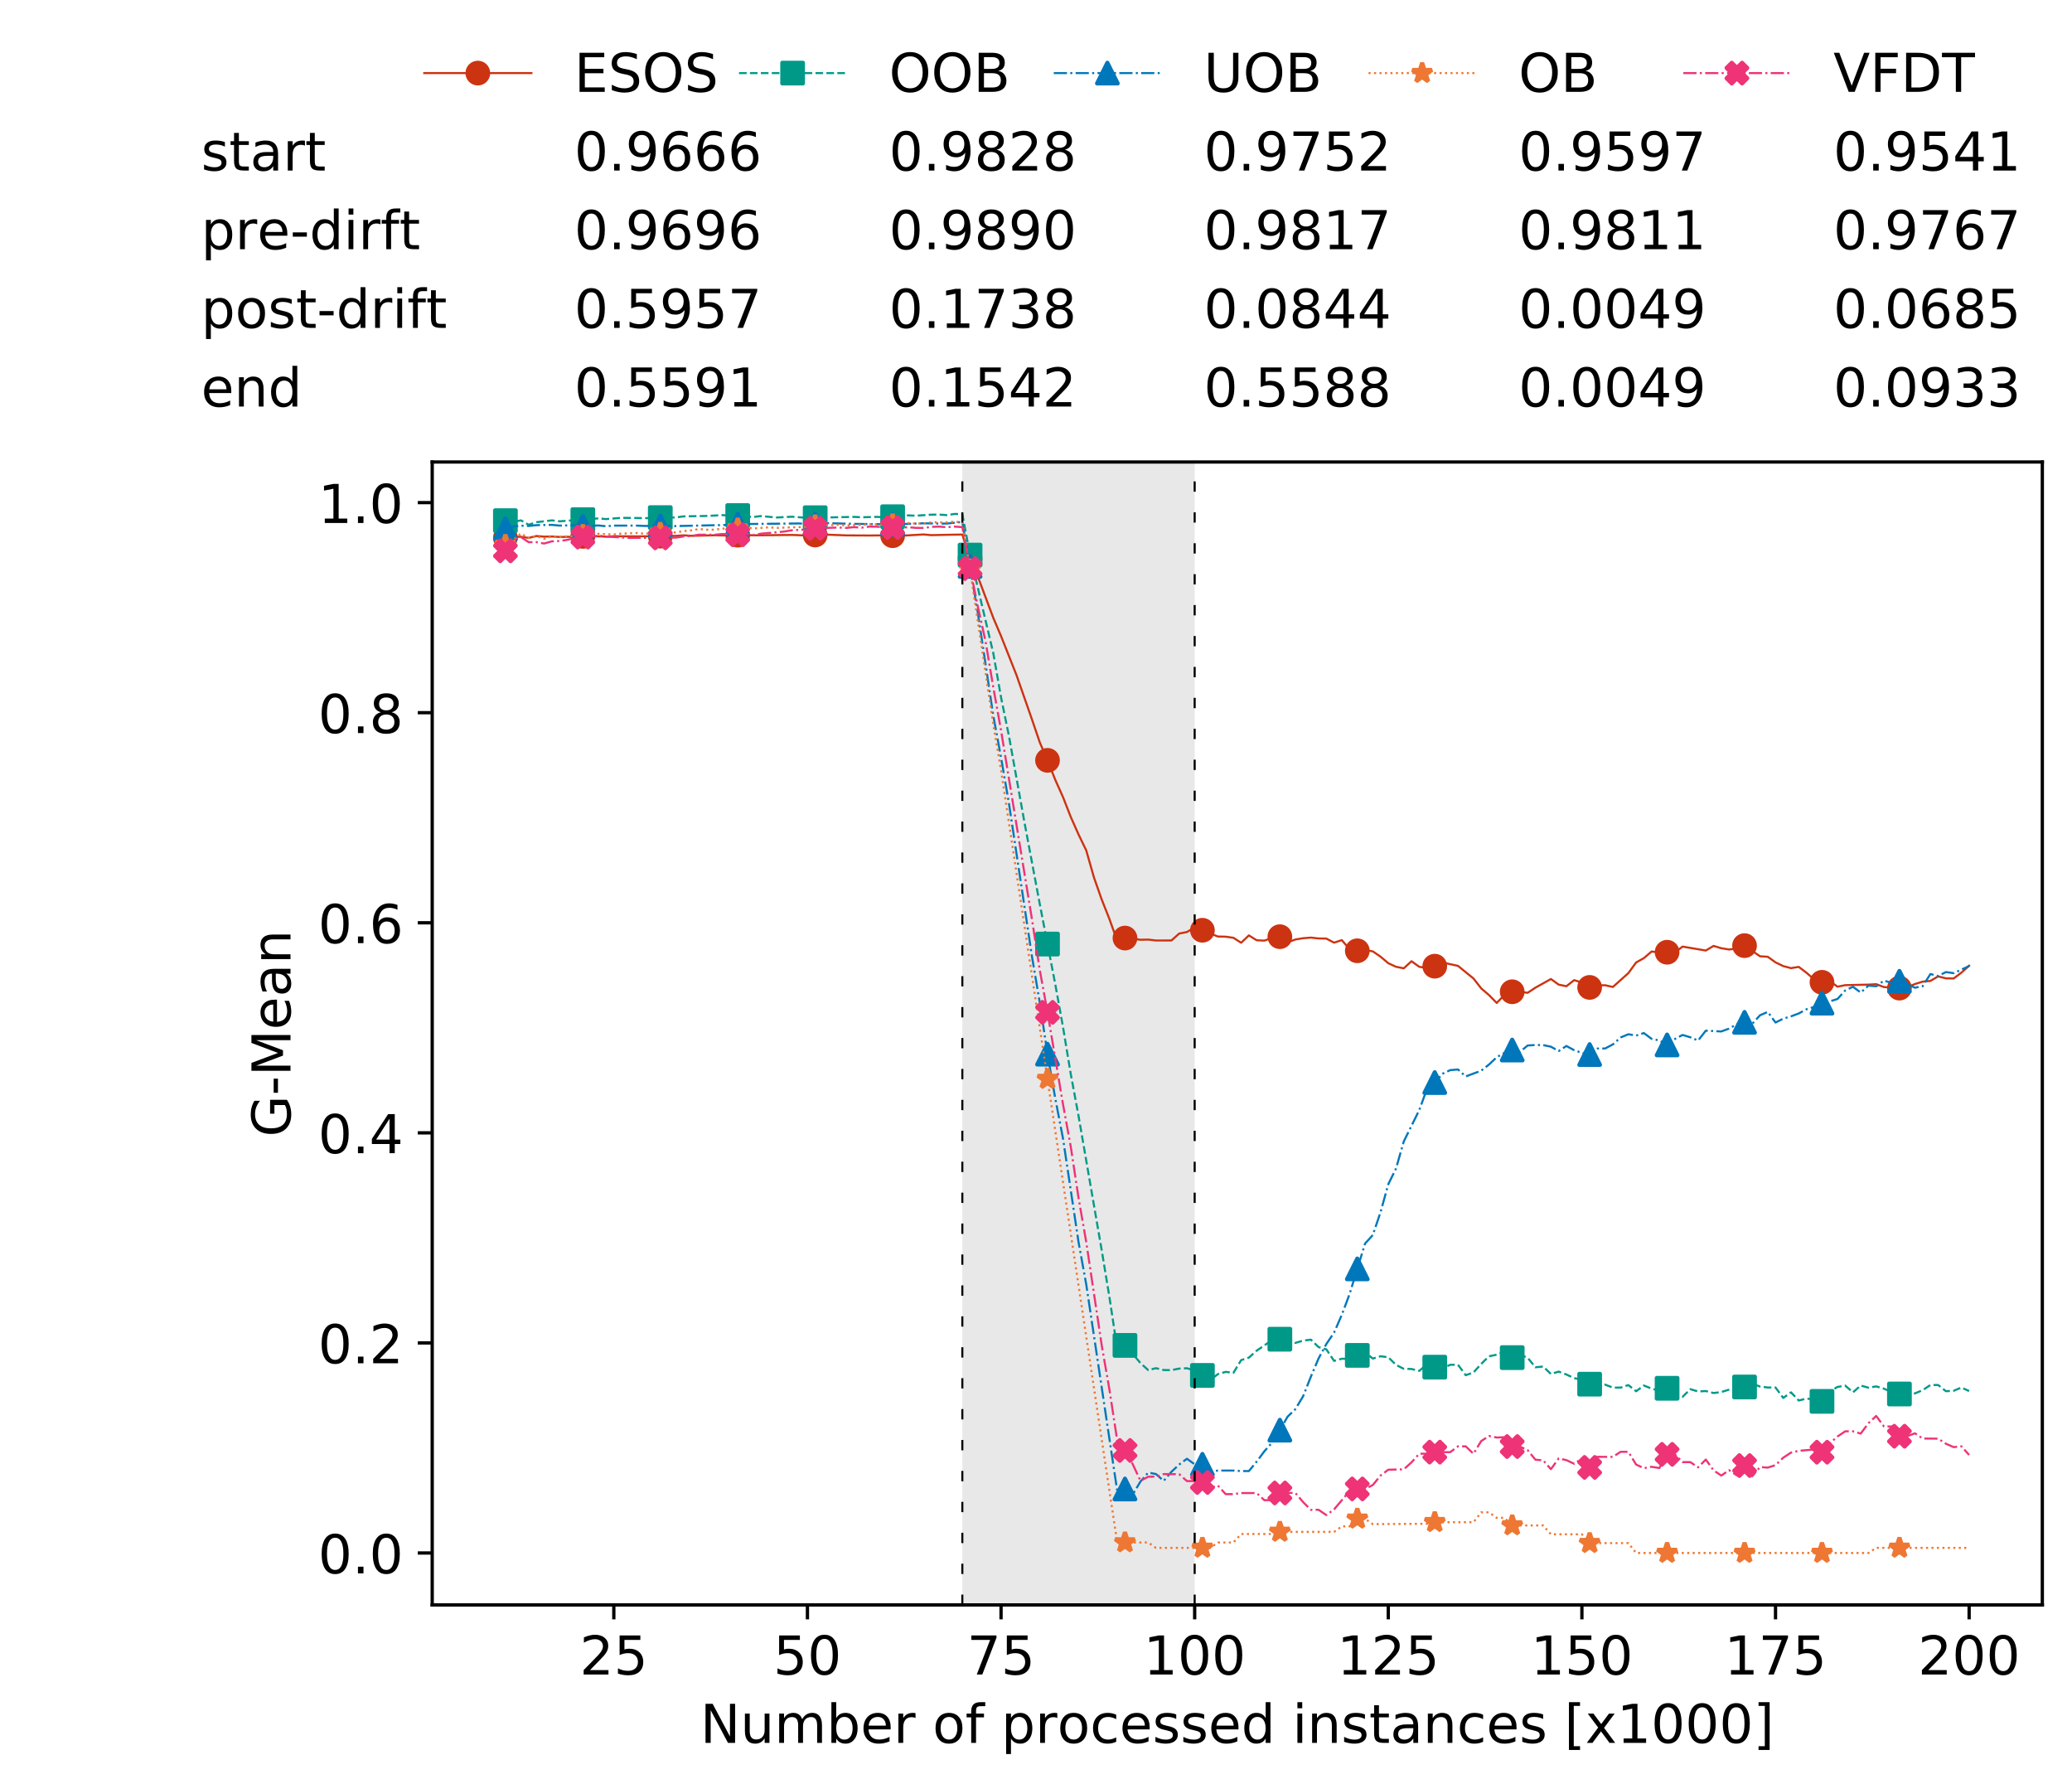 <?xml version="1.0" encoding="utf-8" standalone="no"?>
<!DOCTYPE svg PUBLIC "-//W3C//DTD SVG 1.1//EN"
  "http://www.w3.org/Graphics/SVG/1.1/DTD/svg11.dtd">
<!-- Created with matplotlib (https://matplotlib.org/) -->
<svg height="432.615pt" version="1.1" viewBox="0 0 502.65 432.615" width="502.65pt" xmlns="http://www.w3.org/2000/svg" xmlns:xlink="http://www.w3.org/1999/xlink">
 <defs>
  <style type="text/css">
*{stroke-linecap:butt;stroke-linejoin:round;white-space:pre;}
  </style>
 </defs>
 <g id="figure_1">
  <g id="patch_1">
   <path d="M 0 432.615 
L 502.65 432.615 
L 502.65 0 
L 0 0 
z
" style="fill:#ffffff;"/>
  </g>
  <g id="axes_1">
   <g id="patch_2">
    <path d="M 104.85 389.252 
L 495.45 389.252 
L 495.45 112.052 
L 104.85 112.052 
z
" style="fill:#ffffff;"/>
   </g>
   <g id="patch_3">
    <path clip-path="url(#pe03a1515f4)" d="M 289.817 389.252 
L 289.817 112.052 
L 233.453 112.052 
L 233.453 389.252 
z
" style="fill:#d3d3d3;opacity:0.5;"/>
   </g>
   <g id="matplotlib.axis_1">
    <g id="xtick_1">
     <g id="line2d_1">
      <defs>
       <path d="M 0 0 
L 0 3.5 
" id="me3e31fb584" style="stroke:#000000;stroke-width:0.8;"/>
      </defs>
      <g>
       <use style="stroke:#000000;stroke-width:0.8;" x="148.908" xlink:href="#me3e31fb584" y="389.252"/>
      </g>
     </g>
     <g id="text_1">
      <!-- 25 -->
      <defs>
       <path d="M 19.188 8.297 
L 53.609 8.297 
L 53.609 0 
L 7.328 0 
L 7.328 8.297 
Q 12.938 14.109 22.625 23.891 
Q 32.328 33.688 34.812 36.531 
Q 39.547 41.844 41.422 45.531 
Q 43.312 49.219 43.312 52.781 
Q 43.312 58.594 39.234 62.25 
Q 35.156 65.922 28.609 65.922 
Q 23.969 65.922 18.812 64.312 
Q 13.672 62.703 7.812 59.422 
L 7.812 69.391 
Q 13.766 71.781 18.938 73 
Q 24.125 74.219 28.422 74.219 
Q 39.75 74.219 46.484 68.547 
Q 53.219 62.891 53.219 53.422 
Q 53.219 48.922 51.531 44.891 
Q 49.859 40.875 45.406 35.406 
Q 44.188 33.984 37.641 27.219 
Q 31.109 20.453 19.188 8.297 
z
" id="DejaVuSans-50"/>
       <path d="M 10.797 72.906 
L 49.516 72.906 
L 49.516 64.594 
L 19.828 64.594 
L 19.828 46.734 
Q 21.969 47.469 24.109 47.828 
Q 26.266 48.188 28.422 48.188 
Q 40.625 48.188 47.75 41.5 
Q 54.891 34.812 54.891 23.391 
Q 54.891 11.625 47.562 5.094 
Q 40.234 -1.422 26.906 -1.422 
Q 22.312 -1.422 17.547 -0.641 
Q 12.797 0.141 7.719 1.703 
L 7.719 11.625 
Q 12.109 9.234 16.797 8.062 
Q 21.484 6.891 26.703 6.891 
Q 35.156 6.891 40.078 11.328 
Q 45.016 15.766 45.016 23.391 
Q 45.016 31 40.078 35.438 
Q 35.156 39.891 26.703 39.891 
Q 22.75 39.891 18.812 39.016 
Q 14.891 38.141 10.797 36.281 
z
" id="DejaVuSans-53"/>
      </defs>
      <g transform="translate(140.636 406.13)scale(0.13 -0.13)">
       <use xlink:href="#DejaVuSans-50"/>
       <use x="63.623" xlink:href="#DejaVuSans-53"/>
      </g>
     </g>
    </g>
    <g id="xtick_2">
     <g id="line2d_2">
      <g>
       <use style="stroke:#000000;stroke-width:0.8;" x="195.877" xlink:href="#me3e31fb584" y="389.252"/>
      </g>
     </g>
     <g id="text_2">
      <!-- 50 -->
      <defs>
       <path d="M 31.781 66.406 
Q 24.172 66.406 20.328 58.906 
Q 16.5 51.422 16.5 36.375 
Q 16.5 21.391 20.328 13.891 
Q 24.172 6.391 31.781 6.391 
Q 39.453 6.391 43.281 13.891 
Q 47.125 21.391 47.125 36.375 
Q 47.125 51.422 43.281 58.906 
Q 39.453 66.406 31.781 66.406 
z
M 31.781 74.219 
Q 44.047 74.219 50.516 64.516 
Q 56.984 54.828 56.984 36.375 
Q 56.984 17.969 50.516 8.266 
Q 44.047 -1.422 31.781 -1.422 
Q 19.531 -1.422 13.062 8.266 
Q 6.594 17.969 6.594 36.375 
Q 6.594 54.828 13.062 64.516 
Q 19.531 74.219 31.781 74.219 
z
" id="DejaVuSans-48"/>
      </defs>
      <g transform="translate(187.606 406.13)scale(0.13 -0.13)">
       <use xlink:href="#DejaVuSans-53"/>
       <use x="63.623" xlink:href="#DejaVuSans-48"/>
      </g>
     </g>
    </g>
    <g id="xtick_3">
     <g id="line2d_3">
      <g>
       <use style="stroke:#000000;stroke-width:0.8;" x="242.847" xlink:href="#me3e31fb584" y="389.252"/>
      </g>
     </g>
     <g id="text_3">
      <!-- 75 -->
      <defs>
       <path d="M 8.203 72.906 
L 55.078 72.906 
L 55.078 68.703 
L 28.609 0 
L 18.312 0 
L 43.219 64.594 
L 8.203 64.594 
z
" id="DejaVuSans-55"/>
      </defs>
      <g transform="translate(234.576 406.13)scale(0.13 -0.13)">
       <use xlink:href="#DejaVuSans-55"/>
       <use x="63.623" xlink:href="#DejaVuSans-53"/>
      </g>
     </g>
    </g>
    <g id="xtick_4">
     <g id="line2d_4">
      <g>
       <use style="stroke:#000000;stroke-width:0.8;" x="289.817" xlink:href="#me3e31fb584" y="389.252"/>
      </g>
     </g>
     <g id="text_4">
      <!-- 100 -->
      <defs>
       <path d="M 12.406 8.297 
L 28.516 8.297 
L 28.516 63.922 
L 10.984 60.406 
L 10.984 69.391 
L 28.422 72.906 
L 38.281 72.906 
L 38.281 8.297 
L 54.391 8.297 
L 54.391 0 
L 12.406 0 
z
" id="DejaVuSans-49"/>
      </defs>
      <g transform="translate(277.41 406.13)scale(0.13 -0.13)">
       <use xlink:href="#DejaVuSans-49"/>
       <use x="63.623" xlink:href="#DejaVuSans-48"/>
       <use x="127.246" xlink:href="#DejaVuSans-48"/>
      </g>
     </g>
    </g>
    <g id="xtick_5">
     <g id="line2d_5">
      <g>
       <use style="stroke:#000000;stroke-width:0.8;" x="336.786" xlink:href="#me3e31fb584" y="389.252"/>
      </g>
     </g>
     <g id="text_5">
      <!-- 125 -->
      <g transform="translate(324.379 406.13)scale(0.13 -0.13)">
       <use xlink:href="#DejaVuSans-49"/>
       <use x="63.623" xlink:href="#DejaVuSans-50"/>
       <use x="127.246" xlink:href="#DejaVuSans-53"/>
      </g>
     </g>
    </g>
    <g id="xtick_6">
     <g id="line2d_6">
      <g>
       <use style="stroke:#000000;stroke-width:0.8;" x="383.756" xlink:href="#me3e31fb584" y="389.252"/>
      </g>
     </g>
     <g id="text_6">
      <!-- 150 -->
      <g transform="translate(371.349 406.13)scale(0.13 -0.13)">
       <use xlink:href="#DejaVuSans-49"/>
       <use x="63.623" xlink:href="#DejaVuSans-53"/>
       <use x="127.246" xlink:href="#DejaVuSans-48"/>
      </g>
     </g>
    </g>
    <g id="xtick_7">
     <g id="line2d_7">
      <g>
       <use style="stroke:#000000;stroke-width:0.8;" x="430.726" xlink:href="#me3e31fb584" y="389.252"/>
      </g>
     </g>
     <g id="text_7">
      <!-- 175 -->
      <g transform="translate(418.319 406.13)scale(0.13 -0.13)">
       <use xlink:href="#DejaVuSans-49"/>
       <use x="63.623" xlink:href="#DejaVuSans-55"/>
       <use x="127.246" xlink:href="#DejaVuSans-53"/>
      </g>
     </g>
    </g>
    <g id="xtick_8">
     <g id="line2d_8">
      <g>
       <use style="stroke:#000000;stroke-width:0.8;" x="477.695" xlink:href="#me3e31fb584" y="389.252"/>
      </g>
     </g>
     <g id="text_8">
      <!-- 200 -->
      <g transform="translate(465.289 406.13)scale(0.13 -0.13)">
       <use xlink:href="#DejaVuSans-50"/>
       <use x="63.623" xlink:href="#DejaVuSans-48"/>
       <use x="127.246" xlink:href="#DejaVuSans-48"/>
      </g>
     </g>
    </g>
    <g id="text_9">
     <!-- Number of processed instances [x1000] -->
     <defs>
      <path d="M 9.812 72.906 
L 23.094 72.906 
L 55.422 11.922 
L 55.422 72.906 
L 64.984 72.906 
L 64.984 0 
L 51.703 0 
L 19.391 60.984 
L 19.391 0 
L 9.812 0 
z
" id="DejaVuSans-78"/>
      <path d="M 8.5 21.578 
L 8.5 54.688 
L 17.484 54.688 
L 17.484 21.922 
Q 17.484 14.156 20.5 10.266 
Q 23.531 6.391 29.594 6.391 
Q 36.859 6.391 41.078 11.031 
Q 45.312 15.672 45.312 23.688 
L 45.312 54.688 
L 54.297 54.688 
L 54.297 0 
L 45.312 0 
L 45.312 8.406 
Q 42.047 3.422 37.719 1 
Q 33.406 -1.422 27.688 -1.422 
Q 18.266 -1.422 13.375 4.438 
Q 8.5 10.297 8.5 21.578 
z
M 31.109 56 
z
" id="DejaVuSans-117"/>
      <path d="M 52 44.188 
Q 55.375 50.25 60.062 53.125 
Q 64.75 56 71.094 56 
Q 79.641 56 84.281 50.016 
Q 88.922 44.047 88.922 33.016 
L 88.922 0 
L 79.891 0 
L 79.891 32.719 
Q 79.891 40.578 77.094 44.375 
Q 74.312 48.188 68.609 48.188 
Q 61.625 48.188 57.562 43.547 
Q 53.516 38.922 53.516 30.906 
L 53.516 0 
L 44.484 0 
L 44.484 32.719 
Q 44.484 40.625 41.703 44.406 
Q 38.922 48.188 33.109 48.188 
Q 26.219 48.188 22.156 43.531 
Q 18.109 38.875 18.109 30.906 
L 18.109 0 
L 9.078 0 
L 9.078 54.688 
L 18.109 54.688 
L 18.109 46.188 
Q 21.188 51.219 25.484 53.609 
Q 29.781 56 35.688 56 
Q 41.656 56 45.828 52.969 
Q 50 49.953 52 44.188 
z
" id="DejaVuSans-109"/>
      <path d="M 48.688 27.297 
Q 48.688 37.203 44.609 42.844 
Q 40.531 48.484 33.406 48.484 
Q 26.266 48.484 22.188 42.844 
Q 18.109 37.203 18.109 27.297 
Q 18.109 17.391 22.188 11.75 
Q 26.266 6.109 33.406 6.109 
Q 40.531 6.109 44.609 11.75 
Q 48.688 17.391 48.688 27.297 
z
M 18.109 46.391 
Q 20.953 51.266 25.266 53.625 
Q 29.594 56 35.594 56 
Q 45.562 56 51.781 48.094 
Q 58.016 40.188 58.016 27.297 
Q 58.016 14.406 51.781 6.484 
Q 45.562 -1.422 35.594 -1.422 
Q 29.594 -1.422 25.266 0.953 
Q 20.953 3.328 18.109 8.203 
L 18.109 0 
L 9.078 0 
L 9.078 75.984 
L 18.109 75.984 
z
" id="DejaVuSans-98"/>
      <path d="M 56.203 29.594 
L 56.203 25.203 
L 14.891 25.203 
Q 15.484 15.922 20.484 11.062 
Q 25.484 6.203 34.422 6.203 
Q 39.594 6.203 44.453 7.469 
Q 49.312 8.734 54.109 11.281 
L 54.109 2.781 
Q 49.266 0.734 44.188 -0.344 
Q 39.109 -1.422 33.891 -1.422 
Q 20.797 -1.422 13.156 6.188 
Q 5.516 13.812 5.516 26.812 
Q 5.516 40.234 12.766 48.109 
Q 20.016 56 32.328 56 
Q 43.359 56 49.781 48.891 
Q 56.203 41.797 56.203 29.594 
z
M 47.219 32.234 
Q 47.125 39.594 43.094 43.984 
Q 39.062 48.391 32.422 48.391 
Q 24.906 48.391 20.391 44.141 
Q 15.875 39.891 15.188 32.172 
z
" id="DejaVuSans-101"/>
      <path d="M 41.109 46.297 
Q 39.594 47.172 37.812 47.578 
Q 36.031 48 33.891 48 
Q 26.266 48 22.188 43.047 
Q 18.109 38.094 18.109 28.812 
L 18.109 0 
L 9.078 0 
L 9.078 54.688 
L 18.109 54.688 
L 18.109 46.188 
Q 20.953 51.172 25.484 53.578 
Q 30.031 56 36.531 56 
Q 37.453 56 38.578 55.875 
Q 39.703 55.766 41.062 55.516 
z
" id="DejaVuSans-114"/>
      <path id="DejaVuSans-32"/>
      <path d="M 30.609 48.391 
Q 23.391 48.391 19.188 42.75 
Q 14.984 37.109 14.984 27.297 
Q 14.984 17.484 19.156 11.844 
Q 23.344 6.203 30.609 6.203 
Q 37.797 6.203 41.984 11.859 
Q 46.188 17.531 46.188 27.297 
Q 46.188 37.016 41.984 42.703 
Q 37.797 48.391 30.609 48.391 
z
M 30.609 56 
Q 42.328 56 49.016 48.375 
Q 55.719 40.766 55.719 27.297 
Q 55.719 13.875 49.016 6.219 
Q 42.328 -1.422 30.609 -1.422 
Q 18.844 -1.422 12.172 6.219 
Q 5.516 13.875 5.516 27.297 
Q 5.516 40.766 12.172 48.375 
Q 18.844 56 30.609 56 
z
" id="DejaVuSans-111"/>
      <path d="M 37.109 75.984 
L 37.109 68.5 
L 28.516 68.5 
Q 23.688 68.5 21.797 66.547 
Q 19.922 64.594 19.922 59.516 
L 19.922 54.688 
L 34.719 54.688 
L 34.719 47.703 
L 19.922 47.703 
L 19.922 0 
L 10.891 0 
L 10.891 47.703 
L 2.297 47.703 
L 2.297 54.688 
L 10.891 54.688 
L 10.891 58.5 
Q 10.891 67.625 15.141 71.797 
Q 19.391 75.984 28.609 75.984 
z
" id="DejaVuSans-102"/>
      <path d="M 18.109 8.203 
L 18.109 -20.797 
L 9.078 -20.797 
L 9.078 54.688 
L 18.109 54.688 
L 18.109 46.391 
Q 20.953 51.266 25.266 53.625 
Q 29.594 56 35.594 56 
Q 45.562 56 51.781 48.094 
Q 58.016 40.188 58.016 27.297 
Q 58.016 14.406 51.781 6.484 
Q 45.562 -1.422 35.594 -1.422 
Q 29.594 -1.422 25.266 0.953 
Q 20.953 3.328 18.109 8.203 
z
M 48.688 27.297 
Q 48.688 37.203 44.609 42.844 
Q 40.531 48.484 33.406 48.484 
Q 26.266 48.484 22.188 42.844 
Q 18.109 37.203 18.109 27.297 
Q 18.109 17.391 22.188 11.75 
Q 26.266 6.109 33.406 6.109 
Q 40.531 6.109 44.609 11.75 
Q 48.688 17.391 48.688 27.297 
z
" id="DejaVuSans-112"/>
      <path d="M 48.781 52.594 
L 48.781 44.188 
Q 44.969 46.297 41.141 47.344 
Q 37.312 48.391 33.406 48.391 
Q 24.656 48.391 19.812 42.844 
Q 14.984 37.312 14.984 27.297 
Q 14.984 17.281 19.812 11.734 
Q 24.656 6.203 33.406 6.203 
Q 37.312 6.203 41.141 7.25 
Q 44.969 8.297 48.781 10.406 
L 48.781 2.094 
Q 45.016 0.344 40.984 -0.531 
Q 36.969 -1.422 32.422 -1.422 
Q 20.062 -1.422 12.781 6.344 
Q 5.516 14.109 5.516 27.297 
Q 5.516 40.672 12.859 48.328 
Q 20.219 56 33.016 56 
Q 37.156 56 41.109 55.141 
Q 45.062 54.297 48.781 52.594 
z
" id="DejaVuSans-99"/>
      <path d="M 44.281 53.078 
L 44.281 44.578 
Q 40.484 46.531 36.375 47.5 
Q 32.281 48.484 27.875 48.484 
Q 21.188 48.484 17.844 46.438 
Q 14.5 44.391 14.5 40.281 
Q 14.5 37.156 16.891 35.375 
Q 19.281 33.594 26.516 31.984 
L 29.594 31.297 
Q 39.156 29.25 43.188 25.516 
Q 47.219 21.781 47.219 15.094 
Q 47.219 7.469 41.188 3.016 
Q 35.156 -1.422 24.609 -1.422 
Q 20.219 -1.422 15.453 -0.562 
Q 10.688 0.297 5.422 2 
L 5.422 11.281 
Q 10.406 8.688 15.234 7.391 
Q 20.062 6.109 24.812 6.109 
Q 31.156 6.109 34.562 8.281 
Q 37.984 10.453 37.984 14.406 
Q 37.984 18.062 35.516 20.016 
Q 33.062 21.969 24.703 23.781 
L 21.578 24.516 
Q 13.234 26.266 9.516 29.906 
Q 5.812 33.547 5.812 39.891 
Q 5.812 47.609 11.281 51.797 
Q 16.75 56 26.812 56 
Q 31.781 56 36.172 55.266 
Q 40.578 54.547 44.281 53.078 
z
" id="DejaVuSans-115"/>
      <path d="M 45.406 46.391 
L 45.406 75.984 
L 54.391 75.984 
L 54.391 0 
L 45.406 0 
L 45.406 8.203 
Q 42.578 3.328 38.25 0.953 
Q 33.938 -1.422 27.875 -1.422 
Q 17.969 -1.422 11.734 6.484 
Q 5.516 14.406 5.516 27.297 
Q 5.516 40.188 11.734 48.094 
Q 17.969 56 27.875 56 
Q 33.938 56 38.25 53.625 
Q 42.578 51.266 45.406 46.391 
z
M 14.797 27.297 
Q 14.797 17.391 18.875 11.75 
Q 22.953 6.109 30.078 6.109 
Q 37.203 6.109 41.297 11.75 
Q 45.406 17.391 45.406 27.297 
Q 45.406 37.203 41.297 42.844 
Q 37.203 48.484 30.078 48.484 
Q 22.953 48.484 18.875 42.844 
Q 14.797 37.203 14.797 27.297 
z
" id="DejaVuSans-100"/>
      <path d="M 9.422 54.688 
L 18.406 54.688 
L 18.406 0 
L 9.422 0 
z
M 9.422 75.984 
L 18.406 75.984 
L 18.406 64.594 
L 9.422 64.594 
z
" id="DejaVuSans-105"/>
      <path d="M 54.891 33.016 
L 54.891 0 
L 45.906 0 
L 45.906 32.719 
Q 45.906 40.484 42.875 44.328 
Q 39.844 48.188 33.797 48.188 
Q 26.516 48.188 22.312 43.547 
Q 18.109 38.922 18.109 30.906 
L 18.109 0 
L 9.078 0 
L 9.078 54.688 
L 18.109 54.688 
L 18.109 46.188 
Q 21.344 51.125 25.703 53.562 
Q 30.078 56 35.797 56 
Q 45.219 56 50.047 50.172 
Q 54.891 44.344 54.891 33.016 
z
" id="DejaVuSans-110"/>
      <path d="M 18.312 70.219 
L 18.312 54.688 
L 36.812 54.688 
L 36.812 47.703 
L 18.312 47.703 
L 18.312 18.016 
Q 18.312 11.328 20.141 9.422 
Q 21.969 7.516 27.594 7.516 
L 36.812 7.516 
L 36.812 0 
L 27.594 0 
Q 17.188 0 13.234 3.875 
Q 9.281 7.766 9.281 18.016 
L 9.281 47.703 
L 2.688 47.703 
L 2.688 54.688 
L 9.281 54.688 
L 9.281 70.219 
z
" id="DejaVuSans-116"/>
      <path d="M 34.281 27.484 
Q 23.391 27.484 19.188 25 
Q 14.984 22.516 14.984 16.5 
Q 14.984 11.719 18.141 8.906 
Q 21.297 6.109 26.703 6.109 
Q 34.188 6.109 38.703 11.406 
Q 43.219 16.703 43.219 25.484 
L 43.219 27.484 
z
M 52.203 31.203 
L 52.203 0 
L 43.219 0 
L 43.219 8.297 
Q 40.141 3.328 35.547 0.953 
Q 30.953 -1.422 24.312 -1.422 
Q 15.922 -1.422 10.953 3.297 
Q 6 8.016 6 15.922 
Q 6 25.141 12.172 29.828 
Q 18.359 34.516 30.609 34.516 
L 43.219 34.516 
L 43.219 35.406 
Q 43.219 41.609 39.141 45 
Q 35.062 48.391 27.688 48.391 
Q 23 48.391 18.547 47.266 
Q 14.109 46.141 10.016 43.891 
L 10.016 52.203 
Q 14.938 54.109 19.578 55.047 
Q 24.219 56 28.609 56 
Q 40.484 56 46.344 49.844 
Q 52.203 43.703 52.203 31.203 
z
" id="DejaVuSans-97"/>
      <path d="M 8.594 75.984 
L 29.297 75.984 
L 29.297 69 
L 17.578 69 
L 17.578 -6.203 
L 29.297 -6.203 
L 29.297 -13.188 
L 8.594 -13.188 
z
" id="DejaVuSans-91"/>
      <path d="M 54.891 54.688 
L 35.109 28.078 
L 55.906 0 
L 45.312 0 
L 29.391 21.484 
L 13.484 0 
L 2.875 0 
L 24.125 28.609 
L 4.688 54.688 
L 15.281 54.688 
L 29.781 35.203 
L 44.281 54.688 
z
" id="DejaVuSans-120"/>
      <path d="M 30.422 75.984 
L 30.422 -13.188 
L 9.719 -13.188 
L 9.719 -6.203 
L 21.391 -6.203 
L 21.391 69 
L 9.719 69 
L 9.719 75.984 
z
" id="DejaVuSans-93"/>
     </defs>
     <g transform="translate(169.881 422.711)scale(0.13 -0.13)">
      <use xlink:href="#DejaVuSans-78"/>
      <use x="74.805" xlink:href="#DejaVuSans-117"/>
      <use x="138.184" xlink:href="#DejaVuSans-109"/>
      <use x="235.596" xlink:href="#DejaVuSans-98"/>
      <use x="299.072" xlink:href="#DejaVuSans-101"/>
      <use x="360.596" xlink:href="#DejaVuSans-114"/>
      <use x="401.709" xlink:href="#DejaVuSans-32"/>
      <use x="433.496" xlink:href="#DejaVuSans-111"/>
      <use x="494.678" xlink:href="#DejaVuSans-102"/>
      <use x="529.883" xlink:href="#DejaVuSans-32"/>
      <use x="561.67" xlink:href="#DejaVuSans-112"/>
      <use x="625.146" xlink:href="#DejaVuSans-114"/>
      <use x="666.229" xlink:href="#DejaVuSans-111"/>
      <use x="727.41" xlink:href="#DejaVuSans-99"/>
      <use x="782.391" xlink:href="#DejaVuSans-101"/>
      <use x="843.914" xlink:href="#DejaVuSans-115"/>
      <use x="896.014" xlink:href="#DejaVuSans-115"/>
      <use x="948.113" xlink:href="#DejaVuSans-101"/>
      <use x="1009.637" xlink:href="#DejaVuSans-100"/>
      <use x="1073.113" xlink:href="#DejaVuSans-32"/>
      <use x="1104.9" xlink:href="#DejaVuSans-105"/>
      <use x="1132.684" xlink:href="#DejaVuSans-110"/>
      <use x="1196.062" xlink:href="#DejaVuSans-115"/>
      <use x="1248.162" xlink:href="#DejaVuSans-116"/>
      <use x="1287.371" xlink:href="#DejaVuSans-97"/>
      <use x="1348.65" xlink:href="#DejaVuSans-110"/>
      <use x="1412.029" xlink:href="#DejaVuSans-99"/>
      <use x="1467.01" xlink:href="#DejaVuSans-101"/>
      <use x="1528.533" xlink:href="#DejaVuSans-115"/>
      <use x="1580.633" xlink:href="#DejaVuSans-32"/>
      <use x="1612.42" xlink:href="#DejaVuSans-91"/>
      <use x="1651.434" xlink:href="#DejaVuSans-120"/>
      <use x="1710.613" xlink:href="#DejaVuSans-49"/>
      <use x="1774.236" xlink:href="#DejaVuSans-48"/>
      <use x="1837.859" xlink:href="#DejaVuSans-48"/>
      <use x="1901.482" xlink:href="#DejaVuSans-48"/>
      <use x="1965.105" xlink:href="#DejaVuSans-93"/>
     </g>
    </g>
   </g>
   <g id="matplotlib.axis_2">
    <g id="ytick_1">
     <g id="line2d_9">
      <defs>
       <path d="M 0 0 
L -3.5 0 
" id="m7a9a8b8451" style="stroke:#000000;stroke-width:0.8;"/>
      </defs>
      <g>
       <use style="stroke:#000000;stroke-width:0.8;" x="104.85" xlink:href="#m7a9a8b8451" y="376.652"/>
      </g>
     </g>
     <g id="text_10">
      <!-- 0.0 -->
      <defs>
       <path d="M 10.688 12.406 
L 21 12.406 
L 21 0 
L 10.688 0 
z
" id="DejaVuSans-46"/>
      </defs>
      <g transform="translate(77.176 381.591)scale(0.13 -0.13)">
       <use xlink:href="#DejaVuSans-48"/>
       <use x="63.623" xlink:href="#DejaVuSans-46"/>
       <use x="95.41" xlink:href="#DejaVuSans-48"/>
      </g>
     </g>
    </g>
    <g id="ytick_2">
     <g id="line2d_10">
      <g>
       <use style="stroke:#000000;stroke-width:0.8;" x="104.85" xlink:href="#m7a9a8b8451" y="325.702"/>
      </g>
     </g>
     <g id="text_11">
      <!-- 0.2 -->
      <g transform="translate(77.176 330.641)scale(0.13 -0.13)">
       <use xlink:href="#DejaVuSans-48"/>
       <use x="63.623" xlink:href="#DejaVuSans-46"/>
       <use x="95.41" xlink:href="#DejaVuSans-50"/>
      </g>
     </g>
    </g>
    <g id="ytick_3">
     <g id="line2d_11">
      <g>
       <use style="stroke:#000000;stroke-width:0.8;" x="104.85" xlink:href="#m7a9a8b8451" y="274.753"/>
      </g>
     </g>
     <g id="text_12">
      <!-- 0.4 -->
      <defs>
       <path d="M 37.797 64.312 
L 12.891 25.391 
L 37.797 25.391 
z
M 35.203 72.906 
L 47.609 72.906 
L 47.609 25.391 
L 58.016 25.391 
L 58.016 17.188 
L 47.609 17.188 
L 47.609 0 
L 37.797 0 
L 37.797 17.188 
L 4.891 17.188 
L 4.891 26.703 
z
" id="DejaVuSans-52"/>
      </defs>
      <g transform="translate(77.176 279.692)scale(0.13 -0.13)">
       <use xlink:href="#DejaVuSans-48"/>
       <use x="63.623" xlink:href="#DejaVuSans-46"/>
       <use x="95.41" xlink:href="#DejaVuSans-52"/>
      </g>
     </g>
    </g>
    <g id="ytick_4">
     <g id="line2d_12">
      <g>
       <use style="stroke:#000000;stroke-width:0.8;" x="104.85" xlink:href="#m7a9a8b8451" y="223.803"/>
      </g>
     </g>
     <g id="text_13">
      <!-- 0.6 -->
      <defs>
       <path d="M 33.016 40.375 
Q 26.375 40.375 22.484 35.828 
Q 18.609 31.297 18.609 23.391 
Q 18.609 15.531 22.484 10.953 
Q 26.375 6.391 33.016 6.391 
Q 39.656 6.391 43.531 10.953 
Q 47.406 15.531 47.406 23.391 
Q 47.406 31.297 43.531 35.828 
Q 39.656 40.375 33.016 40.375 
z
M 52.594 71.297 
L 52.594 62.312 
Q 48.875 64.062 45.094 64.984 
Q 41.312 65.922 37.594 65.922 
Q 27.828 65.922 22.672 59.328 
Q 17.531 52.734 16.797 39.406 
Q 19.672 43.656 24.016 45.922 
Q 28.375 48.188 33.594 48.188 
Q 44.578 48.188 50.953 41.516 
Q 57.328 34.859 57.328 23.391 
Q 57.328 12.156 50.688 5.359 
Q 44.047 -1.422 33.016 -1.422 
Q 20.359 -1.422 13.672 8.266 
Q 6.984 17.969 6.984 36.375 
Q 6.984 53.656 15.188 63.938 
Q 23.391 74.219 37.203 74.219 
Q 40.922 74.219 44.703 73.484 
Q 48.484 72.75 52.594 71.297 
z
" id="DejaVuSans-54"/>
      </defs>
      <g transform="translate(77.176 228.742)scale(0.13 -0.13)">
       <use xlink:href="#DejaVuSans-48"/>
       <use x="63.623" xlink:href="#DejaVuSans-46"/>
       <use x="95.41" xlink:href="#DejaVuSans-54"/>
      </g>
     </g>
    </g>
    <g id="ytick_5">
     <g id="line2d_13">
      <g>
       <use style="stroke:#000000;stroke-width:0.8;" x="104.85" xlink:href="#m7a9a8b8451" y="172.853"/>
      </g>
     </g>
     <g id="text_14">
      <!-- 0.8 -->
      <defs>
       <path d="M 31.781 34.625 
Q 24.75 34.625 20.719 30.859 
Q 16.703 27.094 16.703 20.516 
Q 16.703 13.922 20.719 10.156 
Q 24.75 6.391 31.781 6.391 
Q 38.812 6.391 42.859 10.172 
Q 46.922 13.969 46.922 20.516 
Q 46.922 27.094 42.891 30.859 
Q 38.875 34.625 31.781 34.625 
z
M 21.922 38.812 
Q 15.578 40.375 12.031 44.719 
Q 8.5 49.078 8.5 55.328 
Q 8.5 64.062 14.719 69.141 
Q 20.953 74.219 31.781 74.219 
Q 42.672 74.219 48.875 69.141 
Q 55.078 64.062 55.078 55.328 
Q 55.078 49.078 51.531 44.719 
Q 48 40.375 41.703 38.812 
Q 48.828 37.156 52.797 32.312 
Q 56.781 27.484 56.781 20.516 
Q 56.781 9.906 50.312 4.234 
Q 43.844 -1.422 31.781 -1.422 
Q 19.734 -1.422 13.25 4.234 
Q 6.781 9.906 6.781 20.516 
Q 6.781 27.484 10.781 32.312 
Q 14.797 37.156 21.922 38.812 
z
M 18.312 54.391 
Q 18.312 48.734 21.844 45.562 
Q 25.391 42.391 31.781 42.391 
Q 38.141 42.391 41.719 45.562 
Q 45.312 48.734 45.312 54.391 
Q 45.312 60.062 41.719 63.234 
Q 38.141 66.406 31.781 66.406 
Q 25.391 66.406 21.844 63.234 
Q 18.312 60.062 18.312 54.391 
z
" id="DejaVuSans-56"/>
      </defs>
      <g transform="translate(77.176 177.792)scale(0.13 -0.13)">
       <use xlink:href="#DejaVuSans-48"/>
       <use x="63.623" xlink:href="#DejaVuSans-46"/>
       <use x="95.41" xlink:href="#DejaVuSans-56"/>
      </g>
     </g>
    </g>
    <g id="ytick_6">
     <g id="line2d_14">
      <g>
       <use style="stroke:#000000;stroke-width:0.8;" x="104.85" xlink:href="#m7a9a8b8451" y="121.904"/>
      </g>
     </g>
     <g id="text_15">
      <!-- 1.0 -->
      <g transform="translate(77.176 126.843)scale(0.13 -0.13)">
       <use xlink:href="#DejaVuSans-49"/>
       <use x="63.623" xlink:href="#DejaVuSans-46"/>
       <use x="95.41" xlink:href="#DejaVuSans-48"/>
      </g>
     </g>
    </g>
    <g id="text_16">
     <!-- G-Mean -->
     <defs>
      <path d="M 59.516 10.406 
L 59.516 29.984 
L 43.406 29.984 
L 43.406 38.094 
L 69.281 38.094 
L 69.281 6.781 
Q 63.578 2.734 56.688 0.656 
Q 49.812 -1.422 42 -1.422 
Q 24.906 -1.422 15.25 8.562 
Q 5.609 18.562 5.609 36.375 
Q 5.609 54.25 15.25 64.234 
Q 24.906 74.219 42 74.219 
Q 49.125 74.219 55.547 72.453 
Q 61.969 70.703 67.391 67.281 
L 67.391 56.781 
Q 61.922 61.422 55.766 63.766 
Q 49.609 66.109 42.828 66.109 
Q 29.438 66.109 22.719 58.641 
Q 16.016 51.172 16.016 36.375 
Q 16.016 21.625 22.719 14.156 
Q 29.438 6.688 42.828 6.688 
Q 48.047 6.688 52.141 7.594 
Q 56.25 8.5 59.516 10.406 
z
" id="DejaVuSans-71"/>
      <path d="M 4.891 31.391 
L 31.203 31.391 
L 31.203 23.391 
L 4.891 23.391 
z
" id="DejaVuSans-45"/>
      <path d="M 9.812 72.906 
L 24.516 72.906 
L 43.109 23.297 
L 61.812 72.906 
L 76.516 72.906 
L 76.516 0 
L 66.891 0 
L 66.891 64.016 
L 48.094 14.016 
L 38.188 14.016 
L 19.391 64.016 
L 19.391 0 
L 9.812 0 
z
" id="DejaVuSans-77"/>
     </defs>
     <g transform="translate(70.472 275.744)rotate(-90)scale(0.13 -0.13)">
      <use xlink:href="#DejaVuSans-71"/>
      <use x="77.49" xlink:href="#DejaVuSans-45"/>
      <use x="113.574" xlink:href="#DejaVuSans-77"/>
      <use x="199.854" xlink:href="#DejaVuSans-101"/>
      <use x="261.377" xlink:href="#DejaVuSans-97"/>
      <use x="322.656" xlink:href="#DejaVuSans-110"/>
     </g>
    </g>
   </g>
   <g id="line2d_15"/>
   <g id="line2d_16"/>
   <g id="line2d_17"/>
   <g id="line2d_18"/>
   <g id="line2d_19"/>
   <g id="line2d_20">
    <path clip-path="url(#pe03a1515f4)" d="M 122.605 130.414 
L 124.483 130.199 
L 126.362 130.189 
L 128.241 130.463 
L 130.12 130.001 
L 131.998 130.161 
L 133.877 130.116 
L 135.756 130.235 
L 145.15 130.077 
L 147.029 130.157 
L 148.908 130.054 
L 154.544 130.091 
L 160.18 130.034 
L 163.938 129.972 
L 165.817 129.835 
L 167.695 129.954 
L 173.332 129.823 
L 177.089 129.897 
L 180.847 129.741 
L 182.726 129.841 
L 192.12 129.742 
L 195.877 129.883 
L 199.635 129.634 
L 205.271 129.848 
L 210.908 129.878 
L 214.665 129.843 
L 218.423 129.947 
L 224.059 129.628 
L 225.938 129.791 
L 229.695 129.708 
L 233.453 129.644 
L 235.332 135.464 
L 237.211 139.835 
L 240.968 149.864 
L 242.847 154.276 
L 246.605 163.772 
L 250.362 174.535 
L 252.241 180.052 
L 254.12 184.408 
L 255.998 189.132 
L 257.877 193.327 
L 259.756 198.136 
L 261.635 202.363 
L 263.514 206.253 
L 265.392 212.839 
L 267.271 218.18 
L 269.15 222.928 
L 271.029 228.188 
L 272.908 227.513 
L 274.786 227.655 
L 276.665 227.925 
L 278.544 227.881 
L 280.423 228.106 
L 284.18 228.094 
L 286.059 226.419 
L 287.938 226.047 
L 289.817 224.906 
L 295.453 227.139 
L 297.332 227.179 
L 299.211 227.445 
L 301.089 228.65 
L 302.968 226.864 
L 304.847 228.045 
L 306.726 228.135 
L 308.605 227.463 
L 310.483 227.179 
L 312.362 228.544 
L 314.241 227.861 
L 316.12 227.552 
L 317.998 227.403 
L 319.877 227.607 
L 321.756 227.639 
L 323.635 228.629 
L 325.514 228.014 
L 327.392 230.211 
L 329.271 230.597 
L 331.15 230.402 
L 333.029 230.74 
L 334.908 232.022 
L 336.786 233.611 
L 338.665 234.48 
L 340.544 234.846 
L 342.423 233.131 
L 344.302 234.484 
L 346.18 234.761 
L 348.059 234.333 
L 349.938 233.447 
L 353.695 234.253 
L 357.453 237.315 
L 359.332 239.72 
L 361.211 241.336 
L 363.089 243.249 
L 364.968 241.305 
L 366.847 240.535 
L 368.726 240.54 
L 370.605 240.787 
L 372.483 239.541 
L 376.241 237.446 
L 378.12 238.805 
L 379.998 239.194 
L 381.877 237.719 
L 383.756 238.29 
L 385.635 239.479 
L 387.514 238.985 
L 389.392 238.954 
L 391.271 239.375 
L 395.029 236.016 
L 396.908 233.433 
L 398.786 232.383 
L 400.665 230.775 
L 402.544 231.013 
L 404.423 230.949 
L 406.302 231.002 
L 408.18 229.582 
L 413.817 230.538 
L 415.695 229.418 
L 417.574 229.978 
L 419.453 230.283 
L 421.332 230.054 
L 423.211 229.348 
L 426.968 231.933 
L 428.847 232.051 
L 430.726 233.407 
L 432.605 234.313 
L 434.483 234.805 
L 436.362 234.501 
L 438.241 235.928 
L 440.12 237.553 
L 441.998 238.244 
L 443.877 237.919 
L 445.756 239.307 
L 447.635 238.937 
L 453.271 238.804 
L 455.15 238.695 
L 457.029 239.396 
L 460.786 239.651 
L 462.665 239.41 
L 464.544 238.667 
L 466.423 238.08 
L 468.302 237.902 
L 470.18 236.809 
L 472.059 237.279 
L 473.938 237.32 
L 475.817 235.9 
L 477.695 234.212 
L 477.695 234.212 
" style="fill:none;stroke:#cc3311;stroke-linecap:square;stroke-width:0.5;"/>
    <defs>
     <path d="M 0 2.5 
C 0.663 2.5 1.299 2.237 1.768 1.768 
C 2.237 1.299 2.5 0.663 2.5 0 
C 2.5 -0.663 2.237 -1.299 1.768 -1.768 
C 1.299 -2.237 0.663 -2.5 0 -2.5 
C -0.663 -2.5 -1.299 -2.237 -1.768 -1.768 
C -2.237 -1.299 -2.5 -0.663 -2.5 0 
C -2.5 0.663 -2.237 1.299 -1.768 1.768 
C -1.299 2.237 -0.663 2.5 0 2.5 
z
" id="m9f0eccb91c" style="stroke:#cc3311;"/>
    </defs>
    <g clip-path="url(#pe03a1515f4)">
     <use style="fill:#cc3311;stroke:#cc3311;" x="122.605" xlink:href="#m9f0eccb91c" y="130.414"/>
     <use style="fill:#cc3311;stroke:#cc3311;" x="141.392" xlink:href="#m9f0eccb91c" y="130.093"/>
     <use style="fill:#cc3311;stroke:#cc3311;" x="160.18" xlink:href="#m9f0eccb91c" y="130.034"/>
     <use style="fill:#cc3311;stroke:#cc3311;" x="178.968" xlink:href="#m9f0eccb91c" y="129.797"/>
     <use style="fill:#cc3311;stroke:#cc3311;" x="197.756" xlink:href="#m9f0eccb91c" y="129.759"/>
     <use style="fill:#cc3311;stroke:#cc3311;" x="216.544" xlink:href="#m9f0eccb91c" y="129.925"/>
     <use style="fill:#cc3311;stroke:#cc3311;" x="235.332" xlink:href="#m9f0eccb91c" y="135.464"/>
     <use style="fill:#cc3311;stroke:#cc3311;" x="254.12" xlink:href="#m9f0eccb91c" y="184.408"/>
     <use style="fill:#cc3311;stroke:#cc3311;" x="272.908" xlink:href="#m9f0eccb91c" y="227.513"/>
     <use style="fill:#cc3311;stroke:#cc3311;" x="291.695" xlink:href="#m9f0eccb91c" y="225.619"/>
     <use style="fill:#cc3311;stroke:#cc3311;" x="310.483" xlink:href="#m9f0eccb91c" y="227.179"/>
     <use style="fill:#cc3311;stroke:#cc3311;" x="329.271" xlink:href="#m9f0eccb91c" y="230.597"/>
     <use style="fill:#cc3311;stroke:#cc3311;" x="348.059" xlink:href="#m9f0eccb91c" y="234.333"/>
     <use style="fill:#cc3311;stroke:#cc3311;" x="366.847" xlink:href="#m9f0eccb91c" y="240.535"/>
     <use style="fill:#cc3311;stroke:#cc3311;" x="385.635" xlink:href="#m9f0eccb91c" y="239.479"/>
     <use style="fill:#cc3311;stroke:#cc3311;" x="404.423" xlink:href="#m9f0eccb91c" y="230.949"/>
     <use style="fill:#cc3311;stroke:#cc3311;" x="423.211" xlink:href="#m9f0eccb91c" y="229.348"/>
     <use style="fill:#cc3311;stroke:#cc3311;" x="441.998" xlink:href="#m9f0eccb91c" y="238.244"/>
     <use style="fill:#cc3311;stroke:#cc3311;" x="460.786" xlink:href="#m9f0eccb91c" y="239.651"/>
    </g>
   </g>
   <g id="line2d_21"/>
   <g id="line2d_22"/>
   <g id="line2d_23"/>
   <g id="line2d_24"/>
   <g id="line2d_25">
    <path clip-path="url(#pe03a1515f4)" d="M 122.605 126.28 
L 124.483 126.608 
L 126.362 126.199 
L 128.241 127.273 
L 130.12 126.65 
L 133.877 126.21 
L 135.756 126.435 
L 145.15 125.732 
L 147.029 125.895 
L 150.786 125.591 
L 154.544 125.635 
L 156.423 125.674 
L 162.059 125.532 
L 163.938 125.494 
L 165.817 125.24 
L 171.453 125.134 
L 175.211 124.938 
L 182.726 125.384 
L 184.605 125.164 
L 188.362 125.512 
L 192.12 125.319 
L 195.877 125.603 
L 207.15 125.365 
L 209.029 125.452 
L 212.786 125.364 
L 214.665 125.449 
L 220.302 124.998 
L 222.18 125.074 
L 225.938 124.823 
L 227.817 124.807 
L 229.695 124.931 
L 231.574 124.652 
L 233.453 124.701 
L 235.332 134.628 
L 240.968 158.433 
L 242.847 169.157 
L 244.726 178.321 
L 248.483 199.227 
L 252.241 219.264 
L 255.998 238.706 
L 257.877 249.096 
L 259.756 260.481 
L 261.635 270.595 
L 267.271 303.263 
L 269.15 314.677 
L 271.029 327.12 
L 272.908 326.307 
L 274.786 328.354 
L 276.665 330.588 
L 278.544 332.295 
L 280.423 331.833 
L 282.302 332.278 
L 284.18 332.305 
L 286.059 331.929 
L 287.938 331.846 
L 289.817 332.387 
L 293.574 334.723 
L 295.453 333.269 
L 297.332 332.722 
L 299.211 332.969 
L 301.089 329.878 
L 302.968 329.27 
L 304.847 327.59 
L 308.605 325.019 
L 312.362 324.566 
L 314.241 325.703 
L 316.12 325.146 
L 317.998 324.912 
L 319.877 326.717 
L 321.756 327.254 
L 323.635 330.062 
L 325.514 329.539 
L 327.392 329.583 
L 331.15 327.979 
L 333.029 329.498 
L 334.908 328.937 
L 336.786 329.181 
L 338.665 331.035 
L 340.544 331.984 
L 342.423 332.026 
L 344.302 332.487 
L 346.18 330.879 
L 348.059 331.581 
L 349.938 331.855 
L 351.817 331.009 
L 353.695 330.999 
L 355.574 333.533 
L 357.453 332.875 
L 359.332 330.789 
L 361.211 328.948 
L 363.089 328.553 
L 364.968 327.848 
L 366.847 329.267 
L 368.726 328.502 
L 370.605 329.317 
L 372.483 331.614 
L 374.362 331.43 
L 376.241 333.236 
L 378.12 332.662 
L 379.998 333.364 
L 381.877 334.255 
L 383.756 334.581 
L 385.635 335.711 
L 387.514 336.484 
L 389.392 335.826 
L 391.271 336.54 
L 393.15 336.54 
L 395.029 335.928 
L 396.908 337.426 
L 398.786 336.037 
L 400.665 336.783 
L 402.544 337.299 
L 404.423 336.708 
L 406.302 338.707 
L 408.18 338.776 
L 410.059 336.922 
L 411.938 337.481 
L 413.817 337.374 
L 415.695 337.857 
L 417.574 337.618 
L 419.453 337.035 
L 421.332 336.862 
L 423.211 336.393 
L 425.089 335.576 
L 426.968 336.293 
L 428.847 336.515 
L 430.726 336.515 
L 432.605 339.051 
L 434.483 337.691 
L 436.362 339.671 
L 438.241 339.2 
L 440.12 339.433 
L 441.998 339.877 
L 443.877 337.472 
L 445.756 336.386 
L 447.635 336.059 
L 449.514 337.685 
L 451.392 336.045 
L 453.271 336.557 
L 455.15 336.249 
L 457.029 336.795 
L 458.908 337.631 
L 462.665 338.58 
L 464.544 337.939 
L 466.423 337.169 
L 468.302 335.911 
L 470.18 335.911 
L 472.059 337.407 
L 473.938 337.318 
L 475.817 336.522 
L 477.695 337.375 
L 477.695 337.375 
" style="fill:none;stroke:#009988;stroke-dasharray:1.85,0.8;stroke-dashoffset:0;stroke-width:0.5;"/>
    <defs>
     <path d="M -2.5 2.5 
L 2.5 2.5 
L 2.5 -2.5 
L -2.5 -2.5 
z
" id="mc0ed820c80" style="stroke:#009988;stroke-linejoin:miter;"/>
    </defs>
    <g clip-path="url(#pe03a1515f4)">
     <use style="fill:#009988;stroke:#009988;stroke-linejoin:miter;" x="122.605" xlink:href="#mc0ed820c80" y="126.28"/>
     <use style="fill:#009988;stroke:#009988;stroke-linejoin:miter;" x="141.392" xlink:href="#mc0ed820c80" y="126.029"/>
     <use style="fill:#009988;stroke:#009988;stroke-linejoin:miter;" x="160.18" xlink:href="#mc0ed820c80" y="125.534"/>
     <use style="fill:#009988;stroke:#009988;stroke-linejoin:miter;" x="178.968" xlink:href="#mc0ed820c80" y="125.045"/>
     <use style="fill:#009988;stroke:#009988;stroke-linejoin:miter;" x="197.756" xlink:href="#mc0ed820c80" y="125.562"/>
     <use style="fill:#009988;stroke:#009988;stroke-linejoin:miter;" x="216.544" xlink:href="#mc0ed820c80" y="125.326"/>
     <use style="fill:#009988;stroke:#009988;stroke-linejoin:miter;" x="235.332" xlink:href="#mc0ed820c80" y="134.628"/>
     <use style="fill:#009988;stroke:#009988;stroke-linejoin:miter;" x="254.12" xlink:href="#mc0ed820c80" y="228.969"/>
     <use style="fill:#009988;stroke:#009988;stroke-linejoin:miter;" x="272.908" xlink:href="#mc0ed820c80" y="326.307"/>
     <use style="fill:#009988;stroke:#009988;stroke-linejoin:miter;" x="291.695" xlink:href="#mc0ed820c80" y="333.584"/>
     <use style="fill:#009988;stroke:#009988;stroke-linejoin:miter;" x="310.483" xlink:href="#mc0ed820c80" y="324.806"/>
     <use style="fill:#009988;stroke:#009988;stroke-linejoin:miter;" x="329.271" xlink:href="#mc0ed820c80" y="328.725"/>
     <use style="fill:#009988;stroke:#009988;stroke-linejoin:miter;" x="348.059" xlink:href="#mc0ed820c80" y="331.581"/>
     <use style="fill:#009988;stroke:#009988;stroke-linejoin:miter;" x="366.847" xlink:href="#mc0ed820c80" y="329.267"/>
     <use style="fill:#009988;stroke:#009988;stroke-linejoin:miter;" x="385.635" xlink:href="#mc0ed820c80" y="335.711"/>
     <use style="fill:#009988;stroke:#009988;stroke-linejoin:miter;" x="404.423" xlink:href="#mc0ed820c80" y="336.708"/>
     <use style="fill:#009988;stroke:#009988;stroke-linejoin:miter;" x="423.211" xlink:href="#mc0ed820c80" y="336.393"/>
     <use style="fill:#009988;stroke:#009988;stroke-linejoin:miter;" x="441.998" xlink:href="#mc0ed820c80" y="339.877"/>
     <use style="fill:#009988;stroke:#009988;stroke-linejoin:miter;" x="460.786" xlink:href="#mc0ed820c80" y="338.09"/>
    </g>
   </g>
   <g id="line2d_26"/>
   <g id="line2d_27"/>
   <g id="line2d_28"/>
   <g id="line2d_29"/>
   <g id="line2d_30">
    <path clip-path="url(#pe03a1515f4)" d="M 122.605 128.223 
L 124.483 127.693 
L 126.362 127.492 
L 128.241 127.564 
L 130.12 127.367 
L 133.877 127.298 
L 135.756 127.473 
L 139.514 127.391 
L 141.392 127.609 
L 145.15 127.442 
L 147.029 127.634 
L 148.908 127.474 
L 154.544 127.482 
L 156.423 127.559 
L 160.18 127.535 
L 162.059 127.63 
L 177.089 127.301 
L 178.968 127.119 
L 193.998 126.955 
L 195.877 127.138 
L 197.756 127.064 
L 199.635 126.857 
L 207.15 127.053 
L 214.665 127.147 
L 218.423 127.124 
L 224.059 126.917 
L 227.817 126.997 
L 229.695 126.981 
L 233.453 126.573 
L 237.211 148.611 
L 240.968 173.597 
L 242.847 183.762 
L 244.726 194.612 
L 250.362 232.078 
L 252.241 243.168 
L 254.12 255.677 
L 255.998 266.398 
L 257.877 276.131 
L 261.635 301.204 
L 263.514 311.53 
L 271.029 361.577 
L 272.908 361.132 
L 274.786 362.474 
L 276.665 359.332 
L 278.544 357.145 
L 280.423 357.511 
L 282.302 359.157 
L 284.18 356.96 
L 286.059 355.203 
L 287.938 353.799 
L 289.817 355.143 
L 291.695 355.143 
L 293.574 356.966 
L 295.453 356.66 
L 299.211 356.66 
L 301.089 356.785 
L 302.968 356.785 
L 304.847 354.507 
L 306.726 351.981 
L 308.605 349.88 
L 310.483 346.861 
L 312.362 343.587 
L 314.241 341.77 
L 316.12 338.655 
L 317.998 333.908 
L 319.877 329.465 
L 321.756 325.984 
L 323.635 323.197 
L 325.514 318.893 
L 327.392 313.867 
L 331.15 301.608 
L 333.029 299.543 
L 334.908 293.997 
L 336.786 287.217 
L 338.665 283.397 
L 340.544 276.841 
L 344.302 269.229 
L 346.18 264.085 
L 348.059 262.555 
L 349.938 260.421 
L 351.817 259.545 
L 353.695 259.384 
L 355.574 261.073 
L 359.332 259.674 
L 361.211 258.192 
L 363.089 256.414 
L 364.968 255.35 
L 366.847 254.669 
L 368.726 255.111 
L 370.605 253.569 
L 372.483 253.445 
L 374.362 253.469 
L 376.241 253.864 
L 378.12 254.913 
L 379.998 253.684 
L 381.877 254.706 
L 383.756 255.357 
L 385.635 255.761 
L 387.514 254.305 
L 389.392 254.293 
L 391.271 253.298 
L 393.15 251.619 
L 395.029 250.841 
L 396.908 251.167 
L 398.786 250.548 
L 400.665 251.957 
L 402.544 252.345 
L 404.423 253.426 
L 406.302 251.999 
L 408.18 251.011 
L 410.059 251.576 
L 411.938 252.373 
L 413.817 249.973 
L 417.574 250.164 
L 419.453 249.472 
L 421.332 248.429 
L 423.211 247.95 
L 425.089 248.293 
L 426.968 246.237 
L 428.847 245.42 
L 430.726 247.999 
L 432.605 247.059 
L 434.483 246.501 
L 436.362 245.797 
L 438.241 244.781 
L 440.12 244.202 
L 441.998 243.303 
L 443.877 242.878 
L 445.756 242.291 
L 447.635 240.217 
L 449.514 239.324 
L 451.392 240.735 
L 453.271 239.048 
L 455.15 239.209 
L 457.029 237.83 
L 458.908 238.38 
L 460.786 237.992 
L 462.665 238.648 
L 464.544 239.552 
L 466.423 239.202 
L 468.302 236.234 
L 470.18 236.71 
L 472.059 235.761 
L 473.938 236.025 
L 477.695 234.308 
L 477.695 234.308 
" style="fill:none;stroke:#0077bb;stroke-dasharray:3.2,0.8,0.5,0.8;stroke-dashoffset:0;stroke-width:0.5;"/>
    <defs>
     <path d="M 0 -2.5 
L -2.5 2.5 
L 2.5 2.5 
z
" id="m1d03993705" style="stroke:#0077bb;stroke-linejoin:miter;"/>
    </defs>
    <g clip-path="url(#pe03a1515f4)">
     <use style="fill:#0077bb;stroke:#0077bb;stroke-linejoin:miter;" x="122.605" xlink:href="#m1d03993705" y="128.223"/>
     <use style="fill:#0077bb;stroke:#0077bb;stroke-linejoin:miter;" x="141.392" xlink:href="#m1d03993705" y="127.609"/>
     <use style="fill:#0077bb;stroke:#0077bb;stroke-linejoin:miter;" x="160.18" xlink:href="#m1d03993705" y="127.535"/>
     <use style="fill:#0077bb;stroke:#0077bb;stroke-linejoin:miter;" x="178.968" xlink:href="#m1d03993705" y="127.119"/>
     <use style="fill:#0077bb;stroke:#0077bb;stroke-linejoin:miter;" x="197.756" xlink:href="#m1d03993705" y="127.064"/>
     <use style="fill:#0077bb;stroke:#0077bb;stroke-linejoin:miter;" x="216.544" xlink:href="#m1d03993705" y="127.163"/>
     <use style="fill:#0077bb;stroke:#0077bb;stroke-linejoin:miter;" x="235.332" xlink:href="#m1d03993705" y="137.367"/>
     <use style="fill:#0077bb;stroke:#0077bb;stroke-linejoin:miter;" x="254.12" xlink:href="#m1d03993705" y="255.677"/>
     <use style="fill:#0077bb;stroke:#0077bb;stroke-linejoin:miter;" x="272.908" xlink:href="#m1d03993705" y="361.132"/>
     <use style="fill:#0077bb;stroke:#0077bb;stroke-linejoin:miter;" x="291.695" xlink:href="#m1d03993705" y="355.143"/>
     <use style="fill:#0077bb;stroke:#0077bb;stroke-linejoin:miter;" x="310.483" xlink:href="#m1d03993705" y="346.861"/>
     <use style="fill:#0077bb;stroke:#0077bb;stroke-linejoin:miter;" x="329.271" xlink:href="#m1d03993705" y="307.75"/>
     <use style="fill:#0077bb;stroke:#0077bb;stroke-linejoin:miter;" x="348.059" xlink:href="#m1d03993705" y="262.555"/>
     <use style="fill:#0077bb;stroke:#0077bb;stroke-linejoin:miter;" x="366.847" xlink:href="#m1d03993705" y="254.669"/>
     <use style="fill:#0077bb;stroke:#0077bb;stroke-linejoin:miter;" x="385.635" xlink:href="#m1d03993705" y="255.761"/>
     <use style="fill:#0077bb;stroke:#0077bb;stroke-linejoin:miter;" x="404.423" xlink:href="#m1d03993705" y="253.426"/>
     <use style="fill:#0077bb;stroke:#0077bb;stroke-linejoin:miter;" x="423.211" xlink:href="#m1d03993705" y="247.95"/>
     <use style="fill:#0077bb;stroke:#0077bb;stroke-linejoin:miter;" x="441.998" xlink:href="#m1d03993705" y="243.303"/>
     <use style="fill:#0077bb;stroke:#0077bb;stroke-linejoin:miter;" x="460.786" xlink:href="#m1d03993705" y="237.992"/>
    </g>
   </g>
   <g id="line2d_31"/>
   <g id="line2d_32"/>
   <g id="line2d_33"/>
   <g id="line2d_34"/>
   <g id="line2d_35">
    <path clip-path="url(#pe03a1515f4)" d="M 122.605 132.173 
L 124.483 130.997 
L 126.362 129.4 
L 128.241 130.475 
L 130.12 130.046 
L 131.998 130.662 
L 133.877 130.1 
L 135.756 130.263 
L 137.635 130.076 
L 139.514 130.027 
L 141.392 129.756 
L 143.271 129.886 
L 145.15 129.467 
L 148.908 129.63 
L 150.786 129.41 
L 154.544 129.272 
L 156.423 129.446 
L 158.302 129.273 
L 163.938 129.128 
L 165.817 128.815 
L 167.695 128.635 
L 169.574 128.303 
L 171.453 128.474 
L 173.332 128.468 
L 175.211 128.219 
L 177.089 128.09 
L 178.968 128.188 
L 180.847 127.85 
L 182.726 128.179 
L 186.483 127.9 
L 188.362 128.029 
L 195.877 127.781 
L 197.756 127.424 
L 199.635 127.294 
L 201.514 127.371 
L 203.392 127.277 
L 205.271 127.444 
L 209.029 127.284 
L 210.908 127.115 
L 212.786 127.149 
L 214.665 127.336 
L 216.544 127.151 
L 218.423 127.199 
L 220.302 126.88 
L 222.18 126.982 
L 224.059 126.936 
L 225.938 126.676 
L 229.695 126.691 
L 231.574 126.528 
L 233.453 126.712 
L 235.332 138.115 
L 240.968 175.7 
L 242.847 186.821 
L 271.029 374.134 
L 278.544 374.1 
L 280.423 375.408 
L 293.574 375.408 
L 295.453 374.111 
L 299.211 374.111 
L 301.089 372.051 
L 308.605 372.051 
L 310.483 371.533 
L 323.635 371.533 
L 325.514 370.201 
L 327.392 370.201 
L 329.271 368.355 
L 331.15 368.355 
L 333.029 369.652 
L 346.18 369.564 
L 348.059 369.186 
L 357.453 369.186 
L 359.332 366.796 
L 361.211 366.796 
L 363.089 368.128 
L 364.968 368.128 
L 366.847 369.974 
L 374.362 369.974 
L 376.241 372.122 
L 383.756 372.122 
L 385.635 374.263 
L 395.029 374.263 
L 396.908 376.652 
L 453.271 376.652 
L 455.15 375.409 
L 477.695 375.409 
L 477.695 375.409 
" style="fill:none;stroke:#ee7733;stroke-dasharray:0.5,0.825;stroke-dashoffset:0;stroke-width:0.5;"/>
    <defs>
     <path d="M 0 -2.5 
L -0.561 -0.773 
L -2.378 -0.773 
L -0.908 0.295 
L -1.469 2.023 
L -0 0.955 
L 1.469 2.023 
L 0.908 0.295 
L 2.378 -0.773 
L 0.561 -0.773 
z
" id="m839ded45fa" style="stroke:#ee7733;stroke-linejoin:bevel;"/>
    </defs>
    <g clip-path="url(#pe03a1515f4)">
     <use style="fill:#ee7733;stroke:#ee7733;stroke-linejoin:bevel;" x="122.605" xlink:href="#m839ded45fa" y="132.173"/>
     <use style="fill:#ee7733;stroke:#ee7733;stroke-linejoin:bevel;" x="141.392" xlink:href="#m839ded45fa" y="129.756"/>
     <use style="fill:#ee7733;stroke:#ee7733;stroke-linejoin:bevel;" x="160.18" xlink:href="#m839ded45fa" y="129.241"/>
     <use style="fill:#ee7733;stroke:#ee7733;stroke-linejoin:bevel;" x="178.968" xlink:href="#m839ded45fa" y="128.188"/>
     <use style="fill:#ee7733;stroke:#ee7733;stroke-linejoin:bevel;" x="197.756" xlink:href="#m839ded45fa" y="127.424"/>
     <use style="fill:#ee7733;stroke:#ee7733;stroke-linejoin:bevel;" x="216.544" xlink:href="#m839ded45fa" y="127.151"/>
     <use style="fill:#ee7733;stroke:#ee7733;stroke-linejoin:bevel;" x="235.332" xlink:href="#m839ded45fa" y="138.115"/>
     <use style="fill:#ee7733;stroke:#ee7733;stroke-linejoin:bevel;" x="254.12" xlink:href="#m839ded45fa" y="261.701"/>
     <use style="fill:#ee7733;stroke:#ee7733;stroke-linejoin:bevel;" x="272.908" xlink:href="#m839ded45fa" y="374.1"/>
     <use style="fill:#ee7733;stroke:#ee7733;stroke-linejoin:bevel;" x="291.695" xlink:href="#m839ded45fa" y="375.408"/>
     <use style="fill:#ee7733;stroke:#ee7733;stroke-linejoin:bevel;" x="310.483" xlink:href="#m839ded45fa" y="371.533"/>
     <use style="fill:#ee7733;stroke:#ee7733;stroke-linejoin:bevel;" x="329.271" xlink:href="#m839ded45fa" y="368.355"/>
     <use style="fill:#ee7733;stroke:#ee7733;stroke-linejoin:bevel;" x="348.059" xlink:href="#m839ded45fa" y="369.186"/>
     <use style="fill:#ee7733;stroke:#ee7733;stroke-linejoin:bevel;" x="366.847" xlink:href="#m839ded45fa" y="369.974"/>
     <use style="fill:#ee7733;stroke:#ee7733;stroke-linejoin:bevel;" x="385.635" xlink:href="#m839ded45fa" y="374.263"/>
     <use style="fill:#ee7733;stroke:#ee7733;stroke-linejoin:bevel;" x="404.423" xlink:href="#m839ded45fa" y="376.652"/>
     <use style="fill:#ee7733;stroke:#ee7733;stroke-linejoin:bevel;" x="423.211" xlink:href="#m839ded45fa" y="376.652"/>
     <use style="fill:#ee7733;stroke:#ee7733;stroke-linejoin:bevel;" x="441.998" xlink:href="#m839ded45fa" y="376.652"/>
     <use style="fill:#ee7733;stroke:#ee7733;stroke-linejoin:bevel;" x="460.786" xlink:href="#m839ded45fa" y="375.409"/>
    </g>
   </g>
   <g id="line2d_36"/>
   <g id="line2d_37"/>
   <g id="line2d_38"/>
   <g id="line2d_39"/>
   <g id="line2d_40">
    <path clip-path="url(#pe03a1515f4)" d="M 122.605 133.6 
L 124.483 130.838 
L 126.362 130.24 
L 128.241 131.501 
L 130.12 131.488 
L 131.998 131.823 
L 133.877 131.292 
L 135.756 131.207 
L 137.635 130.93 
L 139.514 130.52 
L 141.392 130.256 
L 143.271 130.236 
L 145.15 129.888 
L 147.029 130.142 
L 152.665 130.465 
L 163.938 130.398 
L 165.817 130.109 
L 167.695 129.98 
L 169.574 129.674 
L 173.332 129.698 
L 175.211 129.516 
L 178.968 129.689 
L 180.847 129.415 
L 182.726 129.752 
L 184.605 129.438 
L 190.241 128.919 
L 192.12 128.604 
L 195.877 128.411 
L 197.756 128.136 
L 203.392 127.939 
L 205.271 128.035 
L 207.15 127.853 
L 209.029 127.976 
L 210.908 127.721 
L 212.786 127.74 
L 214.665 127.926 
L 218.423 127.991 
L 220.302 127.865 
L 222.18 128.024 
L 224.059 128.051 
L 225.938 127.785 
L 227.817 127.715 
L 229.695 127.875 
L 231.574 127.718 
L 233.453 127.846 
L 235.332 137.889 
L 237.211 147.086 
L 239.089 155.561 
L 240.968 166.718 
L 242.847 177.166 
L 250.362 223.044 
L 252.241 235.268 
L 254.12 245.523 
L 257.877 267.835 
L 259.756 278.083 
L 261.635 290.457 
L 263.514 301.255 
L 267.271 326.303 
L 269.15 337.076 
L 271.029 349.369 
L 272.908 351.787 
L 274.786 355.109 
L 276.665 359.142 
L 278.544 358.16 
L 280.423 358.123 
L 282.302 357.517 
L 286.059 357.535 
L 287.938 359.214 
L 289.817 359.214 
L 291.695 359.554 
L 293.574 360.862 
L 295.453 360.308 
L 297.332 362.376 
L 299.211 362.376 
L 301.089 362.113 
L 304.847 362.113 
L 306.726 363.849 
L 308.605 363.849 
L 310.483 362.09 
L 314.241 362.09 
L 316.12 364.304 
L 317.998 366.187 
L 319.877 366.173 
L 321.756 367.464 
L 323.635 366.076 
L 327.392 361.634 
L 329.271 361.115 
L 331.15 361.115 
L 333.029 360.176 
L 334.908 357.873 
L 336.786 356.455 
L 340.544 356.365 
L 342.423 354.674 
L 344.302 352.573 
L 346.18 352.573 
L 348.059 352.193 
L 351.817 352.193 
L 353.695 350.791 
L 355.574 350.791 
L 357.453 352.587 
L 359.332 349.505 
L 361.211 348.284 
L 363.089 348.645 
L 364.968 348.58 
L 366.847 350.84 
L 368.726 350.84 
L 370.605 351.725 
L 372.483 354.028 
L 374.362 354.182 
L 376.241 356.329 
L 378.12 353.724 
L 379.998 354.131 
L 381.877 355.017 
L 383.756 353.758 
L 385.635 355.897 
L 387.514 353.329 
L 391.271 353.338 
L 393.15 352.119 
L 395.029 352.119 
L 396.908 355.202 
L 398.786 356.079 
L 400.665 355.747 
L 402.544 356.053 
L 404.423 352.728 
L 406.302 352.728 
L 408.18 354.616 
L 410.059 354.616 
L 411.938 355.881 
L 413.817 353.996 
L 415.695 356.601 
L 417.574 357.884 
L 419.453 356.561 
L 421.332 357.82 
L 423.211 355.448 
L 425.089 358.015 
L 426.968 355.812 
L 428.847 355.942 
L 430.726 355.347 
L 432.605 353.533 
L 434.483 352.308 
L 436.362 351.87 
L 440.12 351.55 
L 441.998 352.208 
L 443.877 350.072 
L 445.756 348.404 
L 447.635 347.144 
L 449.514 347.144 
L 451.392 347.696 
L 453.271 345.176 
L 455.15 343.421 
L 457.029 345.96 
L 458.908 345.96 
L 460.786 348.333 
L 462.665 348.333 
L 464.544 347.626 
L 466.423 348.889 
L 470.18 348.924 
L 472.059 350.149 
L 473.938 350.977 
L 475.817 350.785 
L 477.695 352.876 
L 477.695 352.876 
" style="fill:none;stroke:#ee3377;stroke-dasharray:3.2,0.8,0.5,0.8;stroke-dashoffset:0;stroke-width:0.5;"/>
    <defs>
     <path d="M -1.25 2.5 
L 0 1.25 
L 1.25 2.5 
L 2.5 1.25 
L 1.25 0 
L 2.5 -1.25 
L 1.25 -2.5 
L 0 -1.25 
L -1.25 -2.5 
L -2.5 -1.25 
L -1.25 0 
L -2.5 1.25 
z
" id="ma9273cc4bd" style="stroke:#ee3377;stroke-linejoin:miter;"/>
    </defs>
    <g clip-path="url(#pe03a1515f4)">
     <use style="fill:#ee3377;stroke:#ee3377;stroke-linejoin:miter;" x="122.605" xlink:href="#ma9273cc4bd" y="133.6"/>
     <use style="fill:#ee3377;stroke:#ee3377;stroke-linejoin:miter;" x="141.392" xlink:href="#ma9273cc4bd" y="130.256"/>
     <use style="fill:#ee3377;stroke:#ee3377;stroke-linejoin:miter;" x="160.18" xlink:href="#ma9273cc4bd" y="130.45"/>
     <use style="fill:#ee3377;stroke:#ee3377;stroke-linejoin:miter;" x="178.968" xlink:href="#ma9273cc4bd" y="129.689"/>
     <use style="fill:#ee3377;stroke:#ee3377;stroke-linejoin:miter;" x="197.756" xlink:href="#ma9273cc4bd" y="128.136"/>
     <use style="fill:#ee3377;stroke:#ee3377;stroke-linejoin:miter;" x="216.544" xlink:href="#ma9273cc4bd" y="127.951"/>
     <use style="fill:#ee3377;stroke:#ee3377;stroke-linejoin:miter;" x="235.332" xlink:href="#ma9273cc4bd" y="137.889"/>
     <use style="fill:#ee3377;stroke:#ee3377;stroke-linejoin:miter;" x="254.12" xlink:href="#ma9273cc4bd" y="245.523"/>
     <use style="fill:#ee3377;stroke:#ee3377;stroke-linejoin:miter;" x="272.908" xlink:href="#ma9273cc4bd" y="351.787"/>
     <use style="fill:#ee3377;stroke:#ee3377;stroke-linejoin:miter;" x="291.695" xlink:href="#ma9273cc4bd" y="359.554"/>
     <use style="fill:#ee3377;stroke:#ee3377;stroke-linejoin:miter;" x="310.483" xlink:href="#ma9273cc4bd" y="362.09"/>
     <use style="fill:#ee3377;stroke:#ee3377;stroke-linejoin:miter;" x="329.271" xlink:href="#ma9273cc4bd" y="361.115"/>
     <use style="fill:#ee3377;stroke:#ee3377;stroke-linejoin:miter;" x="348.059" xlink:href="#ma9273cc4bd" y="352.193"/>
     <use style="fill:#ee3377;stroke:#ee3377;stroke-linejoin:miter;" x="366.847" xlink:href="#ma9273cc4bd" y="350.84"/>
     <use style="fill:#ee3377;stroke:#ee3377;stroke-linejoin:miter;" x="385.635" xlink:href="#ma9273cc4bd" y="355.897"/>
     <use style="fill:#ee3377;stroke:#ee3377;stroke-linejoin:miter;" x="404.423" xlink:href="#ma9273cc4bd" y="352.728"/>
     <use style="fill:#ee3377;stroke:#ee3377;stroke-linejoin:miter;" x="423.211" xlink:href="#ma9273cc4bd" y="355.448"/>
     <use style="fill:#ee3377;stroke:#ee3377;stroke-linejoin:miter;" x="441.998" xlink:href="#ma9273cc4bd" y="352.208"/>
     <use style="fill:#ee3377;stroke:#ee3377;stroke-linejoin:miter;" x="460.786" xlink:href="#ma9273cc4bd" y="348.333"/>
    </g>
   </g>
   <g id="line2d_41"/>
   <g id="line2d_42"/>
   <g id="line2d_43"/>
   <g id="line2d_44"/>
   <g id="line2d_45">
    <path clip-path="url(#pe03a1515f4)" d="M 233.453 389.252 
L 233.453 112.052 
" style="fill:none;stroke:#000000;stroke-dasharray:2.5,5;stroke-dashoffset:0;stroke-width:0.5;"/>
   </g>
   <g id="line2d_46">
    <path clip-path="url(#pe03a1515f4)" d="M 289.817 389.252 
L 289.817 112.052 
" style="fill:none;stroke:#000000;stroke-dasharray:2.5,5;stroke-dashoffset:0;stroke-width:0.5;"/>
   </g>
   <g id="patch_4">
    <path d="M 104.85 389.252 
L 104.85 112.052 
" style="fill:none;stroke:#000000;stroke-linecap:square;stroke-linejoin:miter;stroke-width:0.8;"/>
   </g>
   <g id="patch_5">
    <path d="M 495.45 389.252 
L 495.45 112.052 
" style="fill:none;stroke:#000000;stroke-linecap:square;stroke-linejoin:miter;stroke-width:0.8;"/>
   </g>
   <g id="patch_6">
    <path d="M 104.85 389.252 
L 495.45 389.252 
" style="fill:none;stroke:#000000;stroke-linecap:square;stroke-linejoin:miter;stroke-width:0.8;"/>
   </g>
   <g id="patch_7">
    <path d="M 104.85 112.052 
L 495.45 112.052 
" style="fill:none;stroke:#000000;stroke-linecap:square;stroke-linejoin:miter;stroke-width:0.8;"/>
   </g>
   <g id="legend_1">
    <g id="line2d_47"/>
    <g id="line2d_48"/>
    <g id="text_17">
     <!--   -->
     <g transform="translate(48.8 22.278)scale(0.13 -0.13)">
      <use xlink:href="#DejaVuSans-32"/>
     </g>
    </g>
    <g id="line2d_49"/>
    <g id="line2d_50"/>
    <g id="text_18">
     <!-- start -->
     <g transform="translate(48.8 41.36)scale(0.13 -0.13)">
      <use xlink:href="#DejaVuSans-115"/>
      <use x="52.1" xlink:href="#DejaVuSans-116"/>
      <use x="91.309" xlink:href="#DejaVuSans-97"/>
      <use x="152.588" xlink:href="#DejaVuSans-114"/>
      <use x="193.701" xlink:href="#DejaVuSans-116"/>
     </g>
    </g>
    <g id="line2d_51"/>
    <g id="line2d_52"/>
    <g id="text_19">
     <!-- pre-dirft -->
     <g transform="translate(48.8 60.441)scale(0.13 -0.13)">
      <use xlink:href="#DejaVuSans-112"/>
      <use x="63.477" xlink:href="#DejaVuSans-114"/>
      <use x="104.559" xlink:href="#DejaVuSans-101"/>
      <use x="166.082" xlink:href="#DejaVuSans-45"/>
      <use x="202.166" xlink:href="#DejaVuSans-100"/>
      <use x="265.643" xlink:href="#DejaVuSans-105"/>
      <use x="293.426" xlink:href="#DejaVuSans-114"/>
      <use x="334.539" xlink:href="#DejaVuSans-102"/>
      <use x="369.729" xlink:href="#DejaVuSans-116"/>
     </g>
    </g>
    <g id="line2d_53"/>
    <g id="line2d_54"/>
    <g id="text_20">
     <!-- post-drift -->
     <g transform="translate(48.8 79.523)scale(0.13 -0.13)">
      <use xlink:href="#DejaVuSans-112"/>
      <use x="63.477" xlink:href="#DejaVuSans-111"/>
      <use x="124.658" xlink:href="#DejaVuSans-115"/>
      <use x="176.758" xlink:href="#DejaVuSans-116"/>
      <use x="215.967" xlink:href="#DejaVuSans-45"/>
      <use x="252.051" xlink:href="#DejaVuSans-100"/>
      <use x="315.527" xlink:href="#DejaVuSans-114"/>
      <use x="356.641" xlink:href="#DejaVuSans-105"/>
      <use x="384.424" xlink:href="#DejaVuSans-102"/>
      <use x="419.613" xlink:href="#DejaVuSans-116"/>
     </g>
    </g>
    <g id="line2d_55"/>
    <g id="line2d_56"/>
    <g id="text_21">
     <!-- end -->
     <g transform="translate(48.8 98.604)scale(0.13 -0.13)">
      <use xlink:href="#DejaVuSans-101"/>
      <use x="61.523" xlink:href="#DejaVuSans-110"/>
      <use x="124.902" xlink:href="#DejaVuSans-100"/>
     </g>
    </g>
    <g id="line2d_57">
     <path d="M 102.919 17.728 
L 128.919 17.728 
" style="fill:none;stroke:#cc3311;stroke-linecap:square;stroke-width:0.5;"/>
    </g>
    <g id="line2d_58">
     <g>
      <use style="fill:#cc3311;stroke:#cc3311;" x="115.919" xlink:href="#m9f0eccb91c" y="17.728"/>
     </g>
    </g>
    <g id="text_22">
     <!-- ESOS -->
     <defs>
      <path d="M 9.812 72.906 
L 55.906 72.906 
L 55.906 64.594 
L 19.672 64.594 
L 19.672 43.016 
L 54.391 43.016 
L 54.391 34.719 
L 19.672 34.719 
L 19.672 8.297 
L 56.781 8.297 
L 56.781 0 
L 9.812 0 
z
" id="DejaVuSans-69"/>
      <path d="M 53.516 70.516 
L 53.516 60.891 
Q 47.906 63.578 42.922 64.891 
Q 37.938 66.219 33.297 66.219 
Q 25.25 66.219 20.875 63.094 
Q 16.5 59.969 16.5 54.203 
Q 16.5 49.359 19.406 46.891 
Q 22.312 44.438 30.422 42.922 
L 36.375 41.703 
Q 47.406 39.594 52.656 34.297 
Q 57.906 29 57.906 20.125 
Q 57.906 9.516 50.797 4.047 
Q 43.703 -1.422 29.984 -1.422 
Q 24.812 -1.422 18.969 -0.25 
Q 13.141 0.922 6.891 3.219 
L 6.891 13.375 
Q 12.891 10.016 18.656 8.297 
Q 24.422 6.594 29.984 6.594 
Q 38.422 6.594 43.016 9.906 
Q 47.609 13.234 47.609 19.391 
Q 47.609 24.75 44.312 27.781 
Q 41.016 30.812 33.5 32.328 
L 27.484 33.5 
Q 16.453 35.688 11.516 40.375 
Q 6.594 45.062 6.594 53.422 
Q 6.594 63.094 13.406 68.656 
Q 20.219 74.219 32.172 74.219 
Q 37.312 74.219 42.625 73.281 
Q 47.953 72.359 53.516 70.516 
z
" id="DejaVuSans-83"/>
      <path d="M 39.406 66.219 
Q 28.656 66.219 22.328 58.203 
Q 16.016 50.203 16.016 36.375 
Q 16.016 22.609 22.328 14.594 
Q 28.656 6.594 39.406 6.594 
Q 50.141 6.594 56.422 14.594 
Q 62.703 22.609 62.703 36.375 
Q 62.703 50.203 56.422 58.203 
Q 50.141 66.219 39.406 66.219 
z
M 39.406 74.219 
Q 54.734 74.219 63.906 63.938 
Q 73.094 53.656 73.094 36.375 
Q 73.094 19.141 63.906 8.859 
Q 54.734 -1.422 39.406 -1.422 
Q 24.031 -1.422 14.812 8.828 
Q 5.609 19.094 5.609 36.375 
Q 5.609 53.656 14.812 63.938 
Q 24.031 74.219 39.406 74.219 
z
" id="DejaVuSans-79"/>
     </defs>
     <g transform="translate(139.319 22.278)scale(0.13 -0.13)">
      <use xlink:href="#DejaVuSans-69"/>
      <use x="63.184" xlink:href="#DejaVuSans-83"/>
      <use x="126.66" xlink:href="#DejaVuSans-79"/>
      <use x="205.371" xlink:href="#DejaVuSans-83"/>
     </g>
    </g>
    <g id="line2d_59"/>
    <g id="line2d_60"/>
    <g id="text_23">
     <!-- 0.9666 -->
     <defs>
      <path d="M 10.984 1.516 
L 10.984 10.5 
Q 14.703 8.734 18.5 7.812 
Q 22.312 6.891 25.984 6.891 
Q 35.75 6.891 40.891 13.453 
Q 46.047 20.016 46.781 33.406 
Q 43.953 29.203 39.594 26.953 
Q 35.25 24.703 29.984 24.703 
Q 19.047 24.703 12.672 31.312 
Q 6.297 37.938 6.297 49.422 
Q 6.297 60.641 12.938 67.422 
Q 19.578 74.219 30.609 74.219 
Q 43.266 74.219 49.922 64.516 
Q 56.594 54.828 56.594 36.375 
Q 56.594 19.141 48.406 8.859 
Q 40.234 -1.422 26.422 -1.422 
Q 22.703 -1.422 18.891 -0.688 
Q 15.094 0.047 10.984 1.516 
z
M 30.609 32.422 
Q 37.25 32.422 41.125 36.953 
Q 45.016 41.5 45.016 49.422 
Q 45.016 57.281 41.125 61.844 
Q 37.25 66.406 30.609 66.406 
Q 23.969 66.406 20.094 61.844 
Q 16.219 57.281 16.219 49.422 
Q 16.219 41.5 20.094 36.953 
Q 23.969 32.422 30.609 32.422 
z
" id="DejaVuSans-57"/>
     </defs>
     <g transform="translate(139.319 41.36)scale(0.13 -0.13)">
      <use xlink:href="#DejaVuSans-48"/>
      <use x="63.623" xlink:href="#DejaVuSans-46"/>
      <use x="95.41" xlink:href="#DejaVuSans-57"/>
      <use x="159.033" xlink:href="#DejaVuSans-54"/>
      <use x="222.656" xlink:href="#DejaVuSans-54"/>
      <use x="286.279" xlink:href="#DejaVuSans-54"/>
     </g>
    </g>
    <g id="line2d_61"/>
    <g id="line2d_62"/>
    <g id="text_24">
     <!-- 0.9696 -->
     <g transform="translate(139.319 60.441)scale(0.13 -0.13)">
      <use xlink:href="#DejaVuSans-48"/>
      <use x="63.623" xlink:href="#DejaVuSans-46"/>
      <use x="95.41" xlink:href="#DejaVuSans-57"/>
      <use x="159.033" xlink:href="#DejaVuSans-54"/>
      <use x="222.656" xlink:href="#DejaVuSans-57"/>
      <use x="286.279" xlink:href="#DejaVuSans-54"/>
     </g>
    </g>
    <g id="line2d_63"/>
    <g id="line2d_64"/>
    <g id="text_25">
     <!-- 0.5957 -->
     <g transform="translate(139.319 79.523)scale(0.13 -0.13)">
      <use xlink:href="#DejaVuSans-48"/>
      <use x="63.623" xlink:href="#DejaVuSans-46"/>
      <use x="95.41" xlink:href="#DejaVuSans-53"/>
      <use x="159.033" xlink:href="#DejaVuSans-57"/>
      <use x="222.656" xlink:href="#DejaVuSans-53"/>
      <use x="286.279" xlink:href="#DejaVuSans-55"/>
     </g>
    </g>
    <g id="line2d_65"/>
    <g id="line2d_66"/>
    <g id="text_26">
     <!-- 0.5591 -->
     <g transform="translate(139.319 98.604)scale(0.13 -0.13)">
      <use xlink:href="#DejaVuSans-48"/>
      <use x="63.623" xlink:href="#DejaVuSans-46"/>
      <use x="95.41" xlink:href="#DejaVuSans-53"/>
      <use x="159.033" xlink:href="#DejaVuSans-53"/>
      <use x="222.656" xlink:href="#DejaVuSans-57"/>
      <use x="286.279" xlink:href="#DejaVuSans-49"/>
     </g>
    </g>
    <g id="line2d_67">
     <path d="M 179.28 17.728 
L 205.28 17.728 
" style="fill:none;stroke:#009988;stroke-dasharray:1.85,0.8;stroke-dashoffset:0;stroke-width:0.5;"/>
    </g>
    <g id="line2d_68">
     <g>
      <use style="fill:#009988;stroke:#009988;stroke-linejoin:miter;" x="192.28" xlink:href="#mc0ed820c80" y="17.728"/>
     </g>
    </g>
    <g id="text_27">
     <!-- OOB -->
     <defs>
      <path d="M 19.672 34.812 
L 19.672 8.109 
L 35.5 8.109 
Q 43.453 8.109 47.281 11.406 
Q 51.125 14.703 51.125 21.484 
Q 51.125 28.328 47.281 31.562 
Q 43.453 34.812 35.5 34.812 
z
M 19.672 64.797 
L 19.672 42.828 
L 34.281 42.828 
Q 41.5 42.828 45.031 45.531 
Q 48.578 48.25 48.578 53.812 
Q 48.578 59.328 45.031 62.062 
Q 41.5 64.797 34.281 64.797 
z
M 9.812 72.906 
L 35.016 72.906 
Q 46.297 72.906 52.391 68.219 
Q 58.5 63.531 58.5 54.891 
Q 58.5 48.188 55.375 44.234 
Q 52.25 40.281 46.188 39.312 
Q 53.469 37.75 57.5 32.781 
Q 61.531 27.828 61.531 20.406 
Q 61.531 10.641 54.891 5.312 
Q 48.25 0 35.984 0 
L 9.812 0 
z
" id="DejaVuSans-66"/>
     </defs>
     <g transform="translate(215.68 22.278)scale(0.13 -0.13)">
      <use xlink:href="#DejaVuSans-79"/>
      <use x="78.711" xlink:href="#DejaVuSans-79"/>
      <use x="157.422" xlink:href="#DejaVuSans-66"/>
     </g>
    </g>
    <g id="line2d_69"/>
    <g id="line2d_70"/>
    <g id="text_28">
     <!-- 0.9828 -->
     <g transform="translate(215.68 41.36)scale(0.13 -0.13)">
      <use xlink:href="#DejaVuSans-48"/>
      <use x="63.623" xlink:href="#DejaVuSans-46"/>
      <use x="95.41" xlink:href="#DejaVuSans-57"/>
      <use x="159.033" xlink:href="#DejaVuSans-56"/>
      <use x="222.656" xlink:href="#DejaVuSans-50"/>
      <use x="286.279" xlink:href="#DejaVuSans-56"/>
     </g>
    </g>
    <g id="line2d_71"/>
    <g id="line2d_72"/>
    <g id="text_29">
     <!-- 0.9890 -->
     <g transform="translate(215.68 60.441)scale(0.13 -0.13)">
      <use xlink:href="#DejaVuSans-48"/>
      <use x="63.623" xlink:href="#DejaVuSans-46"/>
      <use x="95.41" xlink:href="#DejaVuSans-57"/>
      <use x="159.033" xlink:href="#DejaVuSans-56"/>
      <use x="222.656" xlink:href="#DejaVuSans-57"/>
      <use x="286.279" xlink:href="#DejaVuSans-48"/>
     </g>
    </g>
    <g id="line2d_73"/>
    <g id="line2d_74"/>
    <g id="text_30">
     <!-- 0.1738 -->
     <defs>
      <path d="M 40.578 39.312 
Q 47.656 37.797 51.625 33 
Q 55.609 28.219 55.609 21.188 
Q 55.609 10.406 48.188 4.484 
Q 40.766 -1.422 27.094 -1.422 
Q 22.516 -1.422 17.656 -0.516 
Q 12.797 0.391 7.625 2.203 
L 7.625 11.719 
Q 11.719 9.328 16.594 8.109 
Q 21.484 6.891 26.812 6.891 
Q 36.078 6.891 40.938 10.547 
Q 45.797 14.203 45.797 21.188 
Q 45.797 27.641 41.281 31.266 
Q 36.766 34.906 28.719 34.906 
L 20.219 34.906 
L 20.219 43.016 
L 29.109 43.016 
Q 36.375 43.016 40.234 45.922 
Q 44.094 48.828 44.094 54.297 
Q 44.094 59.906 40.109 62.906 
Q 36.141 65.922 28.719 65.922 
Q 24.656 65.922 20.016 65.031 
Q 15.375 64.156 9.812 62.312 
L 9.812 71.094 
Q 15.438 72.656 20.344 73.438 
Q 25.25 74.219 29.594 74.219 
Q 40.828 74.219 47.359 69.109 
Q 53.906 64.016 53.906 55.328 
Q 53.906 49.266 50.438 45.094 
Q 46.969 40.922 40.578 39.312 
z
" id="DejaVuSans-51"/>
     </defs>
     <g transform="translate(215.68 79.523)scale(0.13 -0.13)">
      <use xlink:href="#DejaVuSans-48"/>
      <use x="63.623" xlink:href="#DejaVuSans-46"/>
      <use x="95.41" xlink:href="#DejaVuSans-49"/>
      <use x="159.033" xlink:href="#DejaVuSans-55"/>
      <use x="222.656" xlink:href="#DejaVuSans-51"/>
      <use x="286.279" xlink:href="#DejaVuSans-56"/>
     </g>
    </g>
    <g id="line2d_75"/>
    <g id="line2d_76"/>
    <g id="text_31">
     <!-- 0.1542 -->
     <g transform="translate(215.68 98.604)scale(0.13 -0.13)">
      <use xlink:href="#DejaVuSans-48"/>
      <use x="63.623" xlink:href="#DejaVuSans-46"/>
      <use x="95.41" xlink:href="#DejaVuSans-49"/>
      <use x="159.033" xlink:href="#DejaVuSans-53"/>
      <use x="222.656" xlink:href="#DejaVuSans-52"/>
      <use x="286.279" xlink:href="#DejaVuSans-50"/>
     </g>
    </g>
    <g id="line2d_77">
     <path d="M 255.64 17.728 
L 281.64 17.728 
" style="fill:none;stroke:#0077bb;stroke-dasharray:3.2,0.8,0.5,0.8;stroke-dashoffset:0;stroke-width:0.5;"/>
    </g>
    <g id="line2d_78">
     <g>
      <use style="fill:#0077bb;stroke:#0077bb;stroke-linejoin:miter;" x="268.64" xlink:href="#m1d03993705" y="17.728"/>
     </g>
    </g>
    <g id="text_32">
     <!-- UOB -->
     <defs>
      <path d="M 8.688 72.906 
L 18.609 72.906 
L 18.609 28.609 
Q 18.609 16.891 22.844 11.734 
Q 27.094 6.594 36.625 6.594 
Q 46.094 6.594 50.344 11.734 
Q 54.594 16.891 54.594 28.609 
L 54.594 72.906 
L 64.5 72.906 
L 64.5 27.391 
Q 64.5 13.141 57.438 5.859 
Q 50.391 -1.422 36.625 -1.422 
Q 22.797 -1.422 15.734 5.859 
Q 8.688 13.141 8.688 27.391 
z
" id="DejaVuSans-85"/>
     </defs>
     <g transform="translate(292.04 22.278)scale(0.13 -0.13)">
      <use xlink:href="#DejaVuSans-85"/>
      <use x="73.193" xlink:href="#DejaVuSans-79"/>
      <use x="151.904" xlink:href="#DejaVuSans-66"/>
     </g>
    </g>
    <g id="line2d_79"/>
    <g id="line2d_80"/>
    <g id="text_33">
     <!-- 0.9752 -->
     <g transform="translate(292.04 41.36)scale(0.13 -0.13)">
      <use xlink:href="#DejaVuSans-48"/>
      <use x="63.623" xlink:href="#DejaVuSans-46"/>
      <use x="95.41" xlink:href="#DejaVuSans-57"/>
      <use x="159.033" xlink:href="#DejaVuSans-55"/>
      <use x="222.656" xlink:href="#DejaVuSans-53"/>
      <use x="286.279" xlink:href="#DejaVuSans-50"/>
     </g>
    </g>
    <g id="line2d_81"/>
    <g id="line2d_82"/>
    <g id="text_34">
     <!-- 0.9817 -->
     <g transform="translate(292.04 60.441)scale(0.13 -0.13)">
      <use xlink:href="#DejaVuSans-48"/>
      <use x="63.623" xlink:href="#DejaVuSans-46"/>
      <use x="95.41" xlink:href="#DejaVuSans-57"/>
      <use x="159.033" xlink:href="#DejaVuSans-56"/>
      <use x="222.656" xlink:href="#DejaVuSans-49"/>
      <use x="286.279" xlink:href="#DejaVuSans-55"/>
     </g>
    </g>
    <g id="line2d_83"/>
    <g id="line2d_84"/>
    <g id="text_35">
     <!-- 0.0844 -->
     <g transform="translate(292.04 79.523)scale(0.13 -0.13)">
      <use xlink:href="#DejaVuSans-48"/>
      <use x="63.623" xlink:href="#DejaVuSans-46"/>
      <use x="95.41" xlink:href="#DejaVuSans-48"/>
      <use x="159.033" xlink:href="#DejaVuSans-56"/>
      <use x="222.656" xlink:href="#DejaVuSans-52"/>
      <use x="286.279" xlink:href="#DejaVuSans-52"/>
     </g>
    </g>
    <g id="line2d_85"/>
    <g id="line2d_86"/>
    <g id="text_36">
     <!-- 0.5588 -->
     <g transform="translate(292.04 98.604)scale(0.13 -0.13)">
      <use xlink:href="#DejaVuSans-48"/>
      <use x="63.623" xlink:href="#DejaVuSans-46"/>
      <use x="95.41" xlink:href="#DejaVuSans-53"/>
      <use x="159.033" xlink:href="#DejaVuSans-53"/>
      <use x="222.656" xlink:href="#DejaVuSans-56"/>
      <use x="286.279" xlink:href="#DejaVuSans-56"/>
     </g>
    </g>
    <g id="line2d_87">
     <path d="M 332.001 17.728 
L 358.001 17.728 
" style="fill:none;stroke:#ee7733;stroke-dasharray:0.5,0.825;stroke-dashoffset:0;stroke-width:0.5;"/>
    </g>
    <g id="line2d_88">
     <g>
      <use style="fill:#ee7733;stroke:#ee7733;stroke-linejoin:bevel;" x="345.001" xlink:href="#m839ded45fa" y="17.728"/>
     </g>
    </g>
    <g id="text_37">
     <!-- OB -->
     <g transform="translate(368.401 22.278)scale(0.13 -0.13)">
      <use xlink:href="#DejaVuSans-79"/>
      <use x="78.711" xlink:href="#DejaVuSans-66"/>
     </g>
    </g>
    <g id="line2d_89"/>
    <g id="line2d_90"/>
    <g id="text_38">
     <!-- 0.9597 -->
     <g transform="translate(368.401 41.36)scale(0.13 -0.13)">
      <use xlink:href="#DejaVuSans-48"/>
      <use x="63.623" xlink:href="#DejaVuSans-46"/>
      <use x="95.41" xlink:href="#DejaVuSans-57"/>
      <use x="159.033" xlink:href="#DejaVuSans-53"/>
      <use x="222.656" xlink:href="#DejaVuSans-57"/>
      <use x="286.279" xlink:href="#DejaVuSans-55"/>
     </g>
    </g>
    <g id="line2d_91"/>
    <g id="line2d_92"/>
    <g id="text_39">
     <!-- 0.9811 -->
     <g transform="translate(368.401 60.441)scale(0.13 -0.13)">
      <use xlink:href="#DejaVuSans-48"/>
      <use x="63.623" xlink:href="#DejaVuSans-46"/>
      <use x="95.41" xlink:href="#DejaVuSans-57"/>
      <use x="159.033" xlink:href="#DejaVuSans-56"/>
      <use x="222.656" xlink:href="#DejaVuSans-49"/>
      <use x="286.279" xlink:href="#DejaVuSans-49"/>
     </g>
    </g>
    <g id="line2d_93"/>
    <g id="line2d_94"/>
    <g id="text_40">
     <!-- 0.0049 -->
     <g transform="translate(368.401 79.523)scale(0.13 -0.13)">
      <use xlink:href="#DejaVuSans-48"/>
      <use x="63.623" xlink:href="#DejaVuSans-46"/>
      <use x="95.41" xlink:href="#DejaVuSans-48"/>
      <use x="159.033" xlink:href="#DejaVuSans-48"/>
      <use x="222.656" xlink:href="#DejaVuSans-52"/>
      <use x="286.279" xlink:href="#DejaVuSans-57"/>
     </g>
    </g>
    <g id="line2d_95"/>
    <g id="line2d_96"/>
    <g id="text_41">
     <!-- 0.0049 -->
     <g transform="translate(368.401 98.604)scale(0.13 -0.13)">
      <use xlink:href="#DejaVuSans-48"/>
      <use x="63.623" xlink:href="#DejaVuSans-46"/>
      <use x="95.41" xlink:href="#DejaVuSans-48"/>
      <use x="159.033" xlink:href="#DejaVuSans-48"/>
      <use x="222.656" xlink:href="#DejaVuSans-52"/>
      <use x="286.279" xlink:href="#DejaVuSans-57"/>
     </g>
    </g>
    <g id="line2d_97">
     <path d="M 408.362 17.728 
L 434.362 17.728 
" style="fill:none;stroke:#ee3377;stroke-dasharray:3.2,0.8,0.5,0.8;stroke-dashoffset:0;stroke-width:0.5;"/>
    </g>
    <g id="line2d_98">
     <g>
      <use style="fill:#ee3377;stroke:#ee3377;stroke-linejoin:miter;" x="421.362" xlink:href="#ma9273cc4bd" y="17.728"/>
     </g>
    </g>
    <g id="text_42">
     <!-- VFDT -->
     <defs>
      <path d="M 28.609 0 
L 0.781 72.906 
L 11.078 72.906 
L 34.188 11.531 
L 57.328 72.906 
L 67.578 72.906 
L 39.797 0 
z
" id="DejaVuSans-86"/>
      <path d="M 9.812 72.906 
L 51.703 72.906 
L 51.703 64.594 
L 19.672 64.594 
L 19.672 43.109 
L 48.578 43.109 
L 48.578 34.812 
L 19.672 34.812 
L 19.672 0 
L 9.812 0 
z
" id="DejaVuSans-70"/>
      <path d="M 19.672 64.797 
L 19.672 8.109 
L 31.594 8.109 
Q 46.688 8.109 53.688 14.938 
Q 60.688 21.781 60.688 36.531 
Q 60.688 51.172 53.688 57.984 
Q 46.688 64.797 31.594 64.797 
z
M 9.812 72.906 
L 30.078 72.906 
Q 51.266 72.906 61.172 64.094 
Q 71.094 55.281 71.094 36.531 
Q 71.094 17.672 61.125 8.828 
Q 51.172 0 30.078 0 
L 9.812 0 
z
" id="DejaVuSans-68"/>
      <path d="M -0.297 72.906 
L 61.375 72.906 
L 61.375 64.594 
L 35.5 64.594 
L 35.5 0 
L 25.594 0 
L 25.594 64.594 
L -0.297 64.594 
z
" id="DejaVuSans-84"/>
     </defs>
     <g transform="translate(444.762 22.278)scale(0.13 -0.13)">
      <use xlink:href="#DejaVuSans-86"/>
      <use x="68.408" xlink:href="#DejaVuSans-70"/>
      <use x="125.928" xlink:href="#DejaVuSans-68"/>
      <use x="202.93" xlink:href="#DejaVuSans-84"/>
     </g>
    </g>
    <g id="line2d_99"/>
    <g id="line2d_100"/>
    <g id="text_43">
     <!-- 0.9541 -->
     <g transform="translate(444.762 41.36)scale(0.13 -0.13)">
      <use xlink:href="#DejaVuSans-48"/>
      <use x="63.623" xlink:href="#DejaVuSans-46"/>
      <use x="95.41" xlink:href="#DejaVuSans-57"/>
      <use x="159.033" xlink:href="#DejaVuSans-53"/>
      <use x="222.656" xlink:href="#DejaVuSans-52"/>
      <use x="286.279" xlink:href="#DejaVuSans-49"/>
     </g>
    </g>
    <g id="line2d_101"/>
    <g id="line2d_102"/>
    <g id="text_44">
     <!-- 0.9767 -->
     <g transform="translate(444.762 60.441)scale(0.13 -0.13)">
      <use xlink:href="#DejaVuSans-48"/>
      <use x="63.623" xlink:href="#DejaVuSans-46"/>
      <use x="95.41" xlink:href="#DejaVuSans-57"/>
      <use x="159.033" xlink:href="#DejaVuSans-55"/>
      <use x="222.656" xlink:href="#DejaVuSans-54"/>
      <use x="286.279" xlink:href="#DejaVuSans-55"/>
     </g>
    </g>
    <g id="line2d_103"/>
    <g id="line2d_104"/>
    <g id="text_45">
     <!-- 0.0685 -->
     <g transform="translate(444.762 79.523)scale(0.13 -0.13)">
      <use xlink:href="#DejaVuSans-48"/>
      <use x="63.623" xlink:href="#DejaVuSans-46"/>
      <use x="95.41" xlink:href="#DejaVuSans-48"/>
      <use x="159.033" xlink:href="#DejaVuSans-54"/>
      <use x="222.656" xlink:href="#DejaVuSans-56"/>
      <use x="286.279" xlink:href="#DejaVuSans-53"/>
     </g>
    </g>
    <g id="line2d_105"/>
    <g id="line2d_106"/>
    <g id="text_46">
     <!-- 0.0933 -->
     <g transform="translate(444.762 98.604)scale(0.13 -0.13)">
      <use xlink:href="#DejaVuSans-48"/>
      <use x="63.623" xlink:href="#DejaVuSans-46"/>
      <use x="95.41" xlink:href="#DejaVuSans-48"/>
      <use x="159.033" xlink:href="#DejaVuSans-57"/>
      <use x="222.656" xlink:href="#DejaVuSans-51"/>
      <use x="286.279" xlink:href="#DejaVuSans-51"/>
     </g>
    </g>
   </g>
  </g>
 </g>
 <defs>
  <clipPath id="pe03a1515f4">
   <rect height="277.2" width="390.6" x="104.85" y="112.052"/>
  </clipPath>
 </defs>
</svg>

